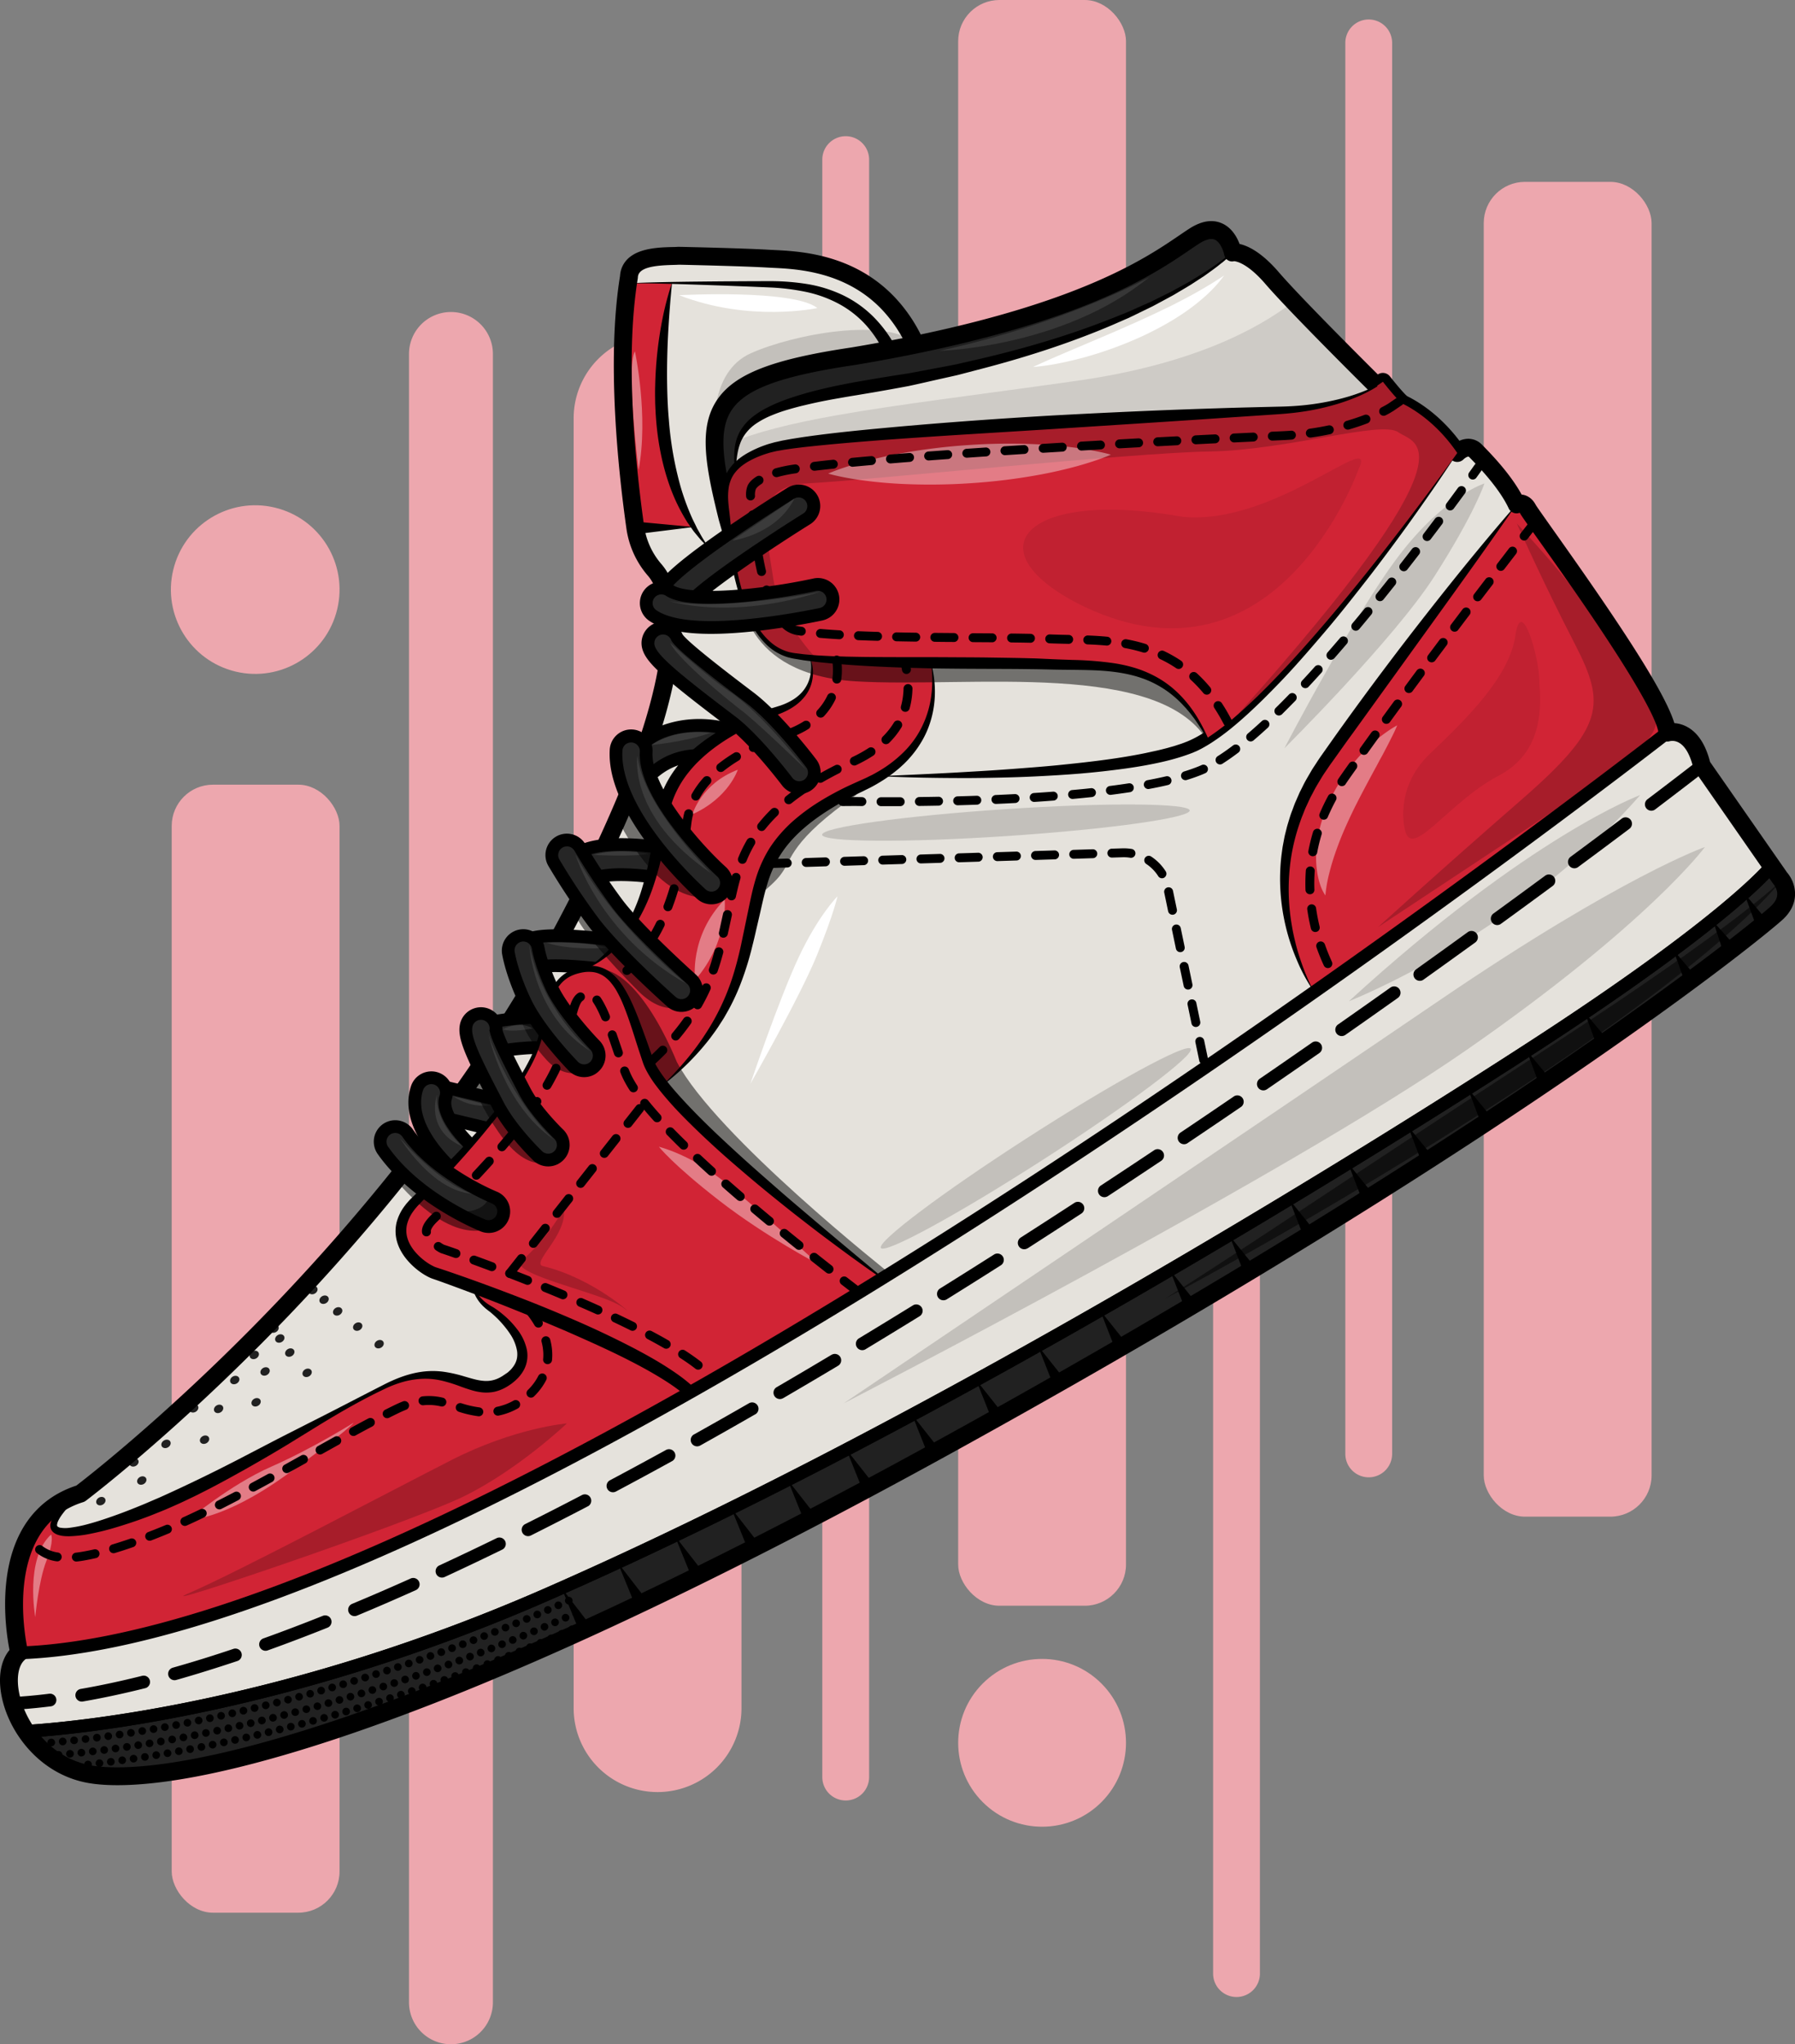 <?xml version="1.0" standalone="no"?>
<!DOCTYPE svg PUBLIC "-//W3C//DTD SVG 1.1//EN" "http://www.w3.org/Graphics/SVG/1.1/DTD/svg11.dtd">
<svg xmlns="http://www.w3.org/2000/svg" viewBox="0 0 1542.79 1757.15" width="1542.79" height="1757.15"><rect x="0" y="0" width="1542.79" height="1757.15" fill="#808080" stroke="none"/><defs><style>.cls-1{fill:#eda7ae;}.cls-2{fill:#e5e2dc;}.cls-3{fill:#b9b6b2;}.cls-4{fill:#212121;}.cls-5{opacity:0.15;}.cls-6{fill:#fff;}.cls-7{opacity:0.5;}.cls-8{fill:#d12435;}.cls-9{opacity:0.4;}.cls-10{fill:#cecbc6;}.cls-11{opacity:0.2;}.cls-12{opacity:0.08;}.cls-13{fill:#262626;}.cls-14{opacity:0.1;}</style></defs><g id="Layer_2" data-name="Layer 2"><g id="OBJECT"><path class="cls-1" d="M565.18,1540.39h0a72.12,72.12,0,0,1-72.13-72.12V359.53a72.13,72.13,0,0,1,72.13-72.13h0a72.12,72.12,0,0,1,72.12,72.13V1468.27A72.12,72.12,0,0,1,565.18,1540.39Z"/><path class="cls-1" d="M387.59,1757.15h0a36.05,36.05,0,0,1-36.06-36.06V304.25a36.06,36.06,0,0,1,36.06-36.06h0a36.05,36.05,0,0,1,36.06,36.06V1721.09A36.05,36.05,0,0,1,387.59,1757.15Z"/><path class="cls-1" d="M726.88,1547.61h0a20.11,20.11,0,0,1-20.12-20.11V137.19a20.11,20.11,0,0,1,20.12-20.11h0A20.11,20.11,0,0,1,747,137.19V1527.5A20.11,20.11,0,0,1,726.88,1547.61Z"/><path class="cls-1" d="M1062.78,1716.53h0a20.11,20.11,0,0,1-20.12-20.11V337.33a20.12,20.12,0,0,1,20.12-20.11h0a20.11,20.11,0,0,1,20.11,20.11V1696.42A20.11,20.11,0,0,1,1062.78,1716.53Z"/><path class="cls-1" d="M1176.41,1269.83h0a20.11,20.11,0,0,1-20.11-20.11V36.87a20.11,20.11,0,0,1,20.11-20.12h0a20.12,20.12,0,0,1,20.12,20.12V1249.72A20.11,20.11,0,0,1,1176.41,1269.83Z"/><rect class="cls-1" x="823.54" width="144.25" height="1380.22" rx="35.44"/><rect class="cls-1" x="147.58" y="674.48" width="144.25" height="969.59" rx="35.44"/><circle class="cls-1" cx="219.36" cy="506.8" r="72.47" transform="translate(-324.63 601.87) rotate(-76.51)"/><rect class="cls-1" x="1275.28" y="156.32" width="144.25" height="1147.33" rx="35.44" transform="translate(2694.8 1459.97) rotate(180)"/><circle class="cls-1" cx="895.67" cy="1498.05" r="72.12" transform="translate(-796.95 1072.1) rotate(-45)"/><path class="cls-2" d="M1527.49,784.3c-15.69,15-243.42,199.6-718.38,460.81S136.64,1535.85,76.7,1524.94s-83.44-84.7-60.17-104.23c0,0-27.21-111.89,52.65-136.85,0,0,263.89-198.18,417.61-489.33,113.68-215.34,94-283.61,76-304.57a71,71,0,0,1-16.7-36.17c-6.6-46.58-17.35-143.42-5.51-215.76.69-19.91,33-17.44,42.83-18.23,0,0,54.3,1.15,77.3,2.51s90.85.64,124.92,70.9l-4.38,4.15c169-34.09,220.81-78.85,245.33-94.5,26.72-17.06,33,14,33,14s12.79-2.24,33.82,22.19c4.4,5.13,10.91,12.18,18.46,20.11,28.43,30,71.5,72.61,71.5,72.61l5.26-3.57s13.43,17.17,17.21,19c.74.36,2.2,1.06,4.2,2.18,8.39,4.65,26.48,16.41,42.48,39.95,0,0,8.71-9.09,16-1.65s26,26.57,35,45.73c0,0,5.8-3.35,9.72,4.15s117.6,160.06,119.84,192.09c0,0,21.24-6.85,29.66,28.38l67.19,96.66S1543.2,769.28,1527.49,784.3Z"/><path class="cls-3" d="M1209.26,349l-2.81,1.42c-14.3,3.86-72.68,18-191.69,28.29l-11.84,1c-12.95-17.59.46-43,58.47-56.41,44.62-10.3,65.76-24.93,75.32-38.39,23.53,24,46.62,46.87,46.62,46.87l5.26-3.57s13.43,17.17,17.21,19C1206.45,347.55,1207.63,348.12,1209.26,349Z"/><path class="cls-4" d="M329.48,1153.31c.95,1.64.09,3.91-1.91,5.06s-4.4.77-5.35-.87-.09-3.91,1.92-5.07S328.54,1151.66,329.48,1153.31Z"/><path class="cls-4" d="M311.07,1138.2c.95,1.64.09,3.91-1.91,5.07s-4.4.76-5.35-.88-.09-3.91,1.92-5.07S310.13,1136.56,311.07,1138.2Z"/><path class="cls-4" d="M293.84,1125.12c1,1.64.09,3.91-1.92,5.07s-4.4.77-5.34-.87-.09-3.91,1.91-5.07S292.89,1123.48,293.84,1125.12Z"/><path class="cls-4" d="M282.17,1115.06c.95,1.64.09,3.91-1.91,5.07s-4.4.77-5.35-.87-.09-3.91,1.92-5.07S281.23,1113.42,282.17,1115.06Z"/><path class="cls-4" d="M272.56,1106.8c.95,1.64.09,3.91-1.92,5.07s-4.4.76-5.35-.88-.08-3.91,1.92-5.07S271.61,1105.16,272.56,1106.8Z"/><path class="cls-4" d="M267.6,1177.93c.95,1.64.09,3.91-1.92,5.07s-4.4.76-5.34-.88-.09-3.91,1.91-5.07S266.65,1176.29,267.6,1177.93Z"/><path class="cls-4" d="M252.71,1160.52c.94,1.64.09,3.91-1.92,5.07s-4.4.76-5.35-.88-.09-3.91,1.92-5.07S251.76,1158.88,252.71,1160.52Z"/><path class="cls-4" d="M244.1,1148.42c1,1.64.09,3.91-1.92,5.07s-4.4.77-5.35-.87-.09-3.91,1.92-5.07S243.15,1146.78,244.1,1148.42Z"/><path class="cls-4" d="M239.17,1139.89c1,1.64.09,3.91-1.92,5.07s-4.4.77-5.34-.88-.09-3.91,1.91-5.06S238.22,1138.25,239.17,1139.89Z"/><path class="cls-4" d="M223.74,1203.25c.95,1.64.09,3.91-1.92,5.07s-4.4.76-5.34-.88-.09-3.91,1.91-5.06S222.79,1201.61,223.74,1203.25Z"/><path class="cls-4" d="M231.46,1176.75c.95,1.64.09,3.91-1.91,5.06s-4.4.77-5.35-.87-.09-3.91,1.92-5.07S230.52,1175.1,231.46,1176.75Z"/><path class="cls-4" d="M222.18,1162.54c.94,1.64.09,3.91-1.92,5.06s-4.4.77-5.35-.87-.09-3.91,1.92-5.07S221.23,1160.89,222.18,1162.54Z"/><path class="cls-4" d="M205.38,1184.12c1,1.64.09,3.91-1.92,5.07s-4.4.76-5.34-.88-.09-3.91,1.91-5.07S204.43,1182.48,205.38,1184.12Z"/><path class="cls-4" d="M191.52,1208.91c.95,1.65.09,3.91-1.91,5.07s-4.4.77-5.35-.87-.09-3.91,1.92-5.07S190.58,1207.27,191.52,1208.91Z"/><path class="cls-4" d="M179.45,1235.39c1,1.64.09,3.91-1.92,5.07s-4.4.77-5.35-.88-.09-3.91,1.92-5.06S178.5,1233.75,179.45,1235.39Z"/><path class="cls-4" d="M125.5,1270.5c.94,1.64.08,3.91-1.92,5.07s-4.4.77-5.35-.87-.09-3.91,1.92-5.07S124.55,1268.86,125.5,1270.5Z"/><path class="cls-4" d="M90.3,1288.21c1,1.65.09,3.91-1.92,5.07s-4.4.77-5.34-.87-.09-3.91,1.91-5.07S89.35,1286.57,90.3,1288.21Z"/><path class="cls-4" d="M118.74,1254.9c1,1.64.09,3.91-1.91,5.06s-4.4.77-5.35-.87-.09-3.91,1.91-5.07S117.8,1253.26,118.74,1254.9Z"/><path class="cls-4" d="M146.31,1239c.94,1.64.09,3.91-1.92,5.07s-4.4.77-5.35-.87-.09-3.91,1.92-5.07S145.36,1237.34,146.31,1239Z"/><path class="cls-4" d="M170.12,1208.44c.95,1.64.09,3.91-1.92,5.07s-4.4.76-5.35-.88-.09-3.91,1.92-5.07S169.17,1206.8,170.12,1208.44Z"/><g class="cls-5"><path d="M614.36,373s-5.84-52.87,31-69.37S763.32,272,787.78,296C787.78,296,602.81,327.67,614.36,373Z"/></g><g class="cls-5"><path d="M1023.44,901.44c3.45,5.37-53.37,48.06-126.91,95.36s-136,81.3-139.42,75.93,53.37-48.06,126.92-95.36S1020,896.07,1023.44,901.44Z"/></g><g class="cls-5"><path d="M1022.55,696.64c.42,6.37-70,16.21-157.22,22S707,723.89,706.58,717.52s70-16.2,157.23-22S1022.13,690.28,1022.55,696.64Z"/></g><g class="cls-5"><path d="M1275.85,415.56s-34,10.57-72.95,61.35-99,166.3-99,166.3,94.49-93.93,129.08-148S1275.85,415.56,1275.85,415.56Z"/></g><path class="cls-6" d="M719.8,770.45s-16.34,16.22-33.32,52.34S645,931.48,645,931.48,687.49,857.13,702.17,821,719.8,770.45,719.8,770.45Z"/><g class="cls-5"><path d="M1409.75,683.38s-94.43,34.52-250.4,177.24C1159.35,860.62,1304.78,803.72,1409.75,683.38Z"/></g><g class="cls-7"><path d="M736.89,682.62s-69.42,20.84-79.78,83c0,0,10.25-8.28,14.62-14.87C681.12,738.39,678.62,723.16,736.89,682.62Z"/></g><path class="cls-4" d="M1529.92,754.73l-7.22-10.4s-34.48,44.91-206.57,156.45-530.74,331.41-844.61,469.05c-182.84,80.27-351,112.2-449.23,118.38h0c11.63,17.39,30,32.27,54.42,36.72,59.93,10.9,257.44-18.61,732.4-279.82s702.68-445.79,718.39-460.81S1529.92,754.73,1529.92,754.73Z"/><path d="M956.39,1168.42q-67.78,39.15-144.64,81.49c-209,115-384.91,196.51-522.75,242.36-130,43.23-189.4,42.4-213.27,38-23.41-4.26-44-18.13-58-39.06a5.48,5.48,0,0,1,4.21-8.51c49-3.08,225.86-20.69,447.37-117.94,346.69-152,733.53-397.12,843.83-468.62C1481.68,787,1518,741.43,1518.36,741a5.5,5.5,0,0,1,4.48-2.11,5.45,5.45,0,0,1,4.35,2.34l7,10.12c5.78,6.58,12.3,22.34-3,36.93-6.37,6.09-64.6,54.7-187.67,138.65C1260,983.93,1130.74,1067.77,956.39,1168.42ZM32.7,1493c11.88,14.09,27.56,23.42,45,26.59,18.38,3.35,75.45,6.38,207.86-37.67C422.75,1436.24,598,1355,806.47,1240.32c248.53-136.68,425.92-250.79,531-322.45C1458.33,835.41,1517.8,786,1523.71,780.35c11.51-11,3.16-20.84,2.17-21.93a6.26,6.26,0,0,1-.45-.57l-3.25-4.66c-14.17,15.07-63.5,61.72-203.07,152.19-110.48,71.61-497.95,317.1-845.4,469.46C263.7,1467,93.23,1488.2,32.7,1493Z"/><g class="cls-7"><path d="M1530.28,757.46s-32.38,34.09-199.36,142.95-257.56,170.5-329.25,215.71c0,0,167.28-88.27,329.19-197.24S1530.28,757.46,1530.28,757.46Z"/></g><path class="cls-8" d="M407,1105.87s.74,9.89,14,18.76c8.29,5,47.25,37.73,16,60.63s-47.76-21.73-105.37,6.11-136.82,79.27-204.88,106.37-108.85,28.17-57.59-13.88c-79.85,25-52.64,136.85-52.64,136.85,145.18-4.75,359.06-100.58,576.86-224C561.05,1166,460,1125.83,406.86,1106.19"/><g class="cls-9"><path class="cls-6" d="M304,1222.88s-35.4,22.21-70.83,37.79-71.16,45.7-71.16,45.7,29.58.52,83.59-38.25S304,1222.88,304,1222.88Z"/></g><path class="cls-10" d="M1210,349.42s-1.16.35-3.55,1c-14.3,3.86-72.68,18-191.69,28.29l-11.84,1C862,391.37,624.53,403.58,624.53,403.58l2-22.34c23.65-10,54.14-17.41,91.62-24.12,54.23-9.7,123.09-17.83,207-29.74,98.28-13.94,155.15-43.79,186.65-68.22,7.61,8,16.27,17,24.88,25.74,23.53,24,46.62,46.87,46.62,46.87l5.26-3.57s13.43,17.17,17.21,19c.65.31,1.83.88,3.46,1.76Z"/><path class="cls-4" d="M625.19,445.16c-23-92-20.44-119.86,107.54-138.89,207.92-34.71,267.1-86.35,293.82-103.41s33,14,33,14S981.4,296.39,738,333.7c-95.52,16.14-106.37,33.54-106,67.55Z"/><path class="cls-8" d="M1313.24,437.6c-3.92-7.49-9.71-4.15-9.71-4.15S1211,551.89,1138.65,654.61s-9.09,198-9.09,198c179.26-126,303.52-223,303.52-223C1430.84,597.66,1317.15,445.09,1313.24,437.6Z"/><g class="cls-11"><path d="M1303.7,450s88.58,93.53,117.77,159.57c10.52,28.78-13.18,38.67-237,187.31,0,0,51.08-46.65,123-109.3s73-82,45.84-134.55S1303.7,450,1303.7,450Z"/></g><g class="cls-9"><path class="cls-6" d="M1139.16,769.7a37.45,37.45,0,0,1-4.67-9.88,66.16,66.16,0,0,1-2.47-10.7,87.49,87.49,0,0,1-.35-21.93,112.28,112.28,0,0,1,4.39-21.4,142.53,142.53,0,0,1,8-20.14,157.1,157.1,0,0,1,24-35.29c2.41-2.6,4.86-5.16,7.39-7.63s5.2-4.79,7.9-7.08,5.53-4.43,8.43-6.47,5.93-4,9.1-5.72c-1.35,3.39-2.88,6.58-4.46,9.69s-3.1,6.25-4.72,9.28-3.13,6.1-4.79,9-3.16,6-4.81,8.89c-6.36,11.78-12.58,23.31-18.36,34.93-2.82,5.84-5.56,11.68-8.14,17.58s-4.91,11.89-7.1,18-4.12,12.29-5.73,18.7A119.55,119.55,0,0,0,1139.16,769.7Z"/></g><path class="cls-8" d="M577.61,243.16c-17.74-.08-32.65,0-37.93.51h0c-10.41,71.67,0,164.74,6.39,210.12l50-.76,0,0C547.05,372.43,577.61,243.16,577.61,243.16Z"/><g class="cls-9"><path class="cls-6" d="M548.82,404.05s-11-88.52-3.11-102.05C545.71,302,557.69,357.54,548.82,404.05Z"/></g><g class="cls-9"><path class="cls-6" d="M30.31,1390s-9.14-50.28,13.62-71c0,0,2.87,5-4,22.53S30.31,1390,30.31,1390Z"/></g><path d="M972.44,1117.25c-151.41,87.42-329.8,183.51-498.73,257.59-223.15,98-401.67,115.73-451.07,118.84a5.48,5.48,0,1,1-.69-10.93c49-3.08,225.86-20.69,447.37-117.94,346.69-152,733.53-397.12,843.83-468.62C1481.68,787,1518,741.43,1518.36,741a5.48,5.48,0,0,1,8.68,6.69c-1.43,1.86-37,46.92-207.93,157.71C1262.34,942.17,1132.45,1024.87,972.44,1117.25Z"/><path d="M649.34,1215.55h0c-16.06,9.24-32.11,18.35-47.69,27.06a5.48,5.48,0,0,1-5.41-9.52l.06,0c15.55-8.7,31.56-17.78,47.58-27a5.48,5.48,0,0,1,5.47,9.49Zm23.7-13.73a5.47,5.47,0,0,1-5.49-9.47c15.47-9,31.34-18.39,47.14-27.83l.07,0a5.47,5.47,0,0,1,5.54,9.44c-15.83,9.46-31.73,18.84-47.24,27.89Zm-95.33,54.06-.1.06c-16.23,8.93-32.45,17.72-48.22,26.1a5.47,5.47,0,1,1-5.14-9.66c15.72-8.37,31.9-17.12,48.08-26a5.47,5.47,0,0,1,5.38,9.53Zm166-96a5.48,5.48,0,0,1-5.57-9.43c15.32-9.26,31-18.85,46.69-28.52a5.48,5.48,0,0,1,5.75,9.32c-15.69,9.68-31.43,19.29-46.78,28.57Zm69.95-43a5.47,5.47,0,0,1-5.63-9.39c15.26-9.51,30.85-19.32,46.33-29.15a5.47,5.47,0,0,1,5.87,9.24c-15.5,9.85-31.12,19.67-46.4,29.2ZM505.34,1294.71l-.21.11c-16.47,8.6-32.9,17-48.83,25a5.47,5.47,0,1,1-4.9-9.79c15.87-7.94,32.25-16.31,48.67-24.88a5.47,5.47,0,0,1,5.27,9.59ZM883.13,1073a5.47,5.47,0,0,1-5.68-9.35c15.18-9.73,30.64-19.73,46-29.72a5.47,5.47,0,0,1,6,9.17c-15.35,10-30.84,20-46,29.77ZM432.05,1331.77l-.34.18c-16.77,8.19-33.44,16.12-49.54,23.57a5.47,5.47,0,1,1-4.6-9.93c16-7.42,32.63-15.32,49.33-23.48a5.48,5.48,0,0,1,5.15,9.66Zm520-303.53a5.47,5.47,0,0,1-5.73-9.32c15-9.86,30.35-20,45.64-30.23a5.47,5.47,0,1,1,6.08,9.1c-15.32,10.22-30.69,20.41-45.71,30.28ZM357.7,1366.65a4.66,4.66,0,0,1-.5.25c-17.09,7.67-34,15-50.37,21.82a5.47,5.47,0,0,1-4.22-10.1c16.25-6.78,33.11-14.08,50.11-21.7a5.47,5.47,0,0,1,5,9.73Zm662.79-383.91a5.47,5.47,0,0,1-5.79-9.28c14.91-10,30.16-20.36,45.34-30.7a5.47,5.47,0,1,1,6.16,9c-15.19,10.36-30.46,20.7-45.39,30.74Zm68-46.18a5.48,5.48,0,0,1-5.83-9.26c15-10.27,30.11-20.75,45.05-31.14a5.47,5.47,0,1,1,6.25,9c-15,10.4-30.12,20.89-45.1,31.18C1088.7,936.41,1088.58,936.49,1088.45,936.56Zm-806.33,462.2a5.93,5.93,0,0,1-.72.34c-17.5,7-34.78,13.56-51.36,19.51a5.47,5.47,0,1,1-3.7-10.3c16.46-5.91,33.62-12.43,51-19.37a5.47,5.47,0,0,1,4.78,9.82Zm873.86-509a5.47,5.47,0,0,1-5.87-9.23c14.86-10.41,29.92-21,44.76-31.55a5.48,5.48,0,1,1,6.34,8.93c-14.86,10.54-29.94,21.17-44.82,31.59Zm67.11-47.45a5.47,5.47,0,0,1-5.91-9.2c14.85-10.6,29.81-21.35,44.48-32a5.48,5.48,0,0,1,6.41,8.88c-14.68,10.61-29.66,21.38-44.53,32Zm-1018,584.93a5.65,5.65,0,0,1-1,.45c-18,6-35.68,11.54-52.54,16.3a5.48,5.48,0,1,1-3-10.54c16.69-4.71,34.2-10.14,52-16.14a5.48,5.48,0,0,1,4.49,9.93Zm1084.7-633a5.47,5.47,0,0,1-6-9.17c14.67-10.67,29.54-21.56,44.2-32.35a5.47,5.47,0,1,1,6.49,8.81c-14.67,10.81-29.56,21.71-44.25,32.39C1290.11,794,1289.94,794.11,1289.78,794.21ZM1356,745.55a5.47,5.47,0,0,1-6-9.14c14.86-11,29.63-22,43.9-32.77a5.47,5.47,0,0,1,6.58,8.75c-14.29,10.74-29.07,21.78-44,32.81A3.74,3.74,0,0,1,1356,745.55ZM126.34,1450.48a5.48,5.48,0,0,1-1.41.57c-18.65,4.68-36.8,8.55-53.92,11.52a5.48,5.48,0,0,1-1.87-10.79c16.86-2.92,34.74-6.74,53.13-11.35a5.47,5.47,0,0,1,4.07,10ZM1421.86,696.23a5.48,5.48,0,0,1-6-9.11c27.72-21,43.4-33.24,43.55-33.36a5.47,5.47,0,1,1,6.74,8.62c-.16.13-15.89,12.4-43.68,33.47A6.27,6.27,0,0,1,1421.86,696.23ZM45.74,1466a5.24,5.24,0,0,1-2.05.69c-11.16,1.4-22.11,2.4-32.54,3a5.47,5.47,0,0,1-.62-10.93c10.19-.57,20.89-1.55,31.8-2.91A5.47,5.47,0,0,1,45.74,1466Z"/><path d="M1143.23,831.61a3,3,0,0,1-.31.15,3.83,3.83,0,0,1-5.09-1.85c-2.32-5-4.44-10.23-6.31-15.57a3.83,3.83,0,1,1,7.23-2.53c1.79,5.1,3.82,10.11,6,14.86A3.83,3.83,0,0,1,1143.23,831.61Zm-10.84-31a3.86,3.86,0,0,1-5.65-2.41c-.89-3.67-1.67-7.39-2.31-11.06-.31-1.81-.6-3.64-.85-5.44a3.83,3.83,0,0,1,7.59-1.07c.24,1.72.51,3.47.81,5.19.61,3.51,1.36,7.06,2.21,10.56A3.85,3.85,0,0,1,1132.39,800.65Zm-4.56-32.47a3.65,3.65,0,0,1-1.77.51,3.83,3.83,0,0,1-4-3.69,157,157,0,0,1,.3-16.82,3.84,3.84,0,0,1,7.65.56,146.57,146.57,0,0,0-.29,16A3.83,3.83,0,0,1,1127.83,768.18Zm2.4-32.68a3.77,3.77,0,0,1-2.61.45,3.83,3.83,0,0,1-3.07-4.47,157.55,157.55,0,0,1,4-16.35,3.83,3.83,0,1,1,7.34,2.22,143.91,143.91,0,0,0-3.78,15.53A3.84,3.84,0,0,1,1130.23,735.5Zm9.46-31.38a3.84,3.84,0,0,1-5.45-4.81c2.13-5.07,4.58-10.16,7.27-15.13a3.83,3.83,0,1,1,6.74,3.65c-2.57,4.75-4.91,9.61-7,14.45A3.78,3.78,0,0,1,1139.69,704.12Zm15.56-28.87a3.83,3.83,0,0,1-5.12-5.43c1.06-1.6,2.17-3.22,3.29-4.81,2-2.9,4.11-5.83,6.19-8.76a3.83,3.83,0,1,1,6.25,4.44q-3.12,4.38-6.18,8.74c-1.08,1.53-2.14,3.08-3.16,4.62A3.73,3.73,0,0,1,1155.25,675.25Zm18.94-26.85a3.83,3.83,0,0,1-5-5.55q4.77-6.66,9.6-13.35A3.83,3.83,0,1,1,1185,634q-4.83,6.67-9.59,13.34A3.85,3.85,0,0,1,1174.19,648.4Zm19.25-26.66a3.83,3.83,0,0,1-5-5.57q4.85-6.66,9.7-13.28a3.83,3.83,0,1,1,6.18,4.53q-4.85,6.6-9.68,13.26A3.72,3.72,0,0,1,1193.44,621.74Zm19.42-26.51a3.83,3.83,0,0,1-5-5.59q4.91-6.67,9.78-13.23a3.83,3.83,0,1,1,6.15,4.56L1214,594.18A4,4,0,0,1,1212.86,595.23Zm19.58-26.41a3.83,3.83,0,0,1-5-5.61q5-6.68,9.85-13.17a3.83,3.83,0,1,1,6.13,4.59q-4.86,6.48-9.83,13.16A3.9,3.9,0,0,1,1232.44,568.82Zm19.71-26.31a3.84,3.84,0,0,1-5-5.63l9.91-13.13a3.83,3.83,0,0,1,6.11,4.63q-4.85,6.39-9.9,13.11A3.8,3.8,0,0,1,1252.15,542.51ZM1272,516.28a3.83,3.83,0,0,1-5-5.64l10-13.09a3.84,3.84,0,0,1,6.1,4.65q-4.78,6.27-10,13.08A3.83,3.83,0,0,1,1272,516.28Zm19.94-26.15a3.83,3.83,0,0,1-5-5.64c3.6-4.7,7-9.07,10-13.05a3.83,3.83,0,1,1,6.07,4.67c-3.06,4-6.41,8.34-10,13A3.72,3.72,0,0,1,1291.92,490.13ZM1312,464.07a3.84,3.84,0,0,1-5-5.67l10.1-13a3.83,3.83,0,0,1,6,4.71c-1.36,1.74-4.87,6.25-10.09,13A3.69,3.69,0,0,1,1312,464.07Z"/><path d="M1129.56,852.66a146.26,146.26,0,0,1-14.64-26.74,179.16,179.16,0,0,1-14.36-59.63,171,171,0,0,1,.85-31c.35-2.56.66-5.14,1.06-7.71l1.44-7.66c.51-2.55,1.22-5,1.83-7.58s1.39-5,2.15-7.49,1.5-5,2.46-7.4,1.78-4.89,2.75-7.3l3.13-7.14.78-1.79c.27-.59.58-1.16.87-1.74l1.75-3.48c2.24-4.71,5-9.12,7.56-13.62,1.33-2.24,2.82-4.36,4.22-6.54s2.84-4.38,4.3-6.41c5.85-8.29,11.67-16.59,17.59-24.82q35.49-49.4,73-97.2c25-31.91,50.52-63.38,77.18-93.95-23.06,33.36-46.68,66.25-70.35,99.09l-71,98.45c-6,8.17-11.76,16.44-17.65,24.65-1.52,2.05-2.85,4.1-4.24,6.14s-2.81,4.06-4.09,6.17c-2.51,4.24-5.17,8.41-7.38,12.81l-1.74,3.26c-.28.55-.59,1.08-.86,1.64l-.77,1.67-3.11,6.7c-1,2.27-1.84,4.57-2.78,6.85s-1.73,4.6-2.53,6.93a170.68,170.68,0,0,0-7.2,28.65,180.56,180.56,0,0,0,.59,59.26c.79,4.93,1.88,9.81,3.07,14.68s2.64,9.68,4.24,14.44,3.32,9.5,5.3,14.14A140.3,140.3,0,0,0,1129.56,852.66Z"/><path d="M445.1,1210.61l0,0a56.36,56.36,0,0,1-16.43,6.15,3.83,3.83,0,0,1-1.5-7.52,48.8,48.8,0,0,0,14.19-5.32,3.83,3.83,0,0,1,3.78,6.67Zm13.16-9.75a3.84,3.84,0,0,1-4.59-6.07,46.05,46.05,0,0,0,9-12.1,3.83,3.83,0,0,1,6.83,3.47,53.78,53.78,0,0,1-10.5,14.12A4.14,4.14,0,0,1,458.26,1200.86Zm-44.81,16a3.87,3.87,0,0,1-2.36.48,91.81,91.81,0,0,1-16.68-3.82,3.83,3.83,0,0,1,2.29-7.31,84.91,84.91,0,0,0,15.29,3.52,3.83,3.83,0,0,1,1.46,7.13Zm59.11-44.81a3.89,3.89,0,0,1-2.27.5,3.85,3.85,0,0,1-3.46-4.17,40.57,40.57,0,0,0,.13-5.63,44.8,44.8,0,0,0-1.46-9.31,3.83,3.83,0,1,1,7.4-2,51.34,51.34,0,0,1,1.71,10.91,46.69,46.69,0,0,1-.15,6.7A3.83,3.83,0,0,1,472.56,1172.07Zm-90.81,36.41a3.81,3.81,0,0,1-2.77.42,44.26,44.26,0,0,0-15-1,3.83,3.83,0,0,1-.83-7.62,51.48,51.48,0,0,1,17.56,1.16,3.83,3.83,0,0,1,1.06,7Zm-32.11,3a3.54,3.54,0,0,1-.52.25c-2,.79-4.12,1.73-6.28,2.77-2.64,1.27-5.42,2.64-8.26,4.07a3.83,3.83,0,1,1-3.44-6.84c2.87-1.45,5.69-2.84,8.37-4.13,2.32-1.13,4.61-2.14,6.8-3a3.83,3.83,0,0,1,3.33,6.88Zm-29.45,14.54-.12.07c-4.54,2.4-9.25,4.93-14.42,7.76a3.83,3.83,0,0,1-3.67-6.73c5.19-2.84,9.94-5.39,14.5-7.81a3.83,3.83,0,0,1,3.71,6.71Zm-28.84,15.71-.06,0-14.33,8a3.83,3.83,0,0,1-3.74-6.69q7.26-4.06,14.35-8a3.83,3.83,0,0,1,3.78,6.67Zm-28.67,16,0,0q-7.15,4-14.35,8a3.83,3.83,0,0,1-3.78-6.67l.06,0c4.78-2.66,9.56-5.34,14.32-8a3.83,3.83,0,0,1,3.79,6.66Zm202-117.08a3.82,3.82,0,0,1-5.22-1.39,83.24,83.24,0,0,0-9.2-12.69,3.83,3.83,0,1,1,5.78-5,90.35,90.35,0,0,1,10,13.87,3.84,3.84,0,0,1-1.39,5.24ZM234,1273.76l-.07,0q-7.23,4-14.46,7.87a3.83,3.83,0,0,1-3.63-6.75q7.2-3.87,14.39-7.83a3.83,3.83,0,0,1,3.77,6.67Zm-28.93,15.57-.14.08c-5,2.62-9.94,5.16-14.66,7.55a3.83,3.83,0,0,1-3.46-6.84c4.68-2.37,9.58-4.89,14.56-7.5a3.83,3.83,0,0,1,3.7,6.71Zm-29.34,14.81-.25.13c-5.12,2.47-10.15,4.83-15,7a3.83,3.83,0,0,1-3.17-7c4.75-2.15,9.72-4.49,14.79-6.93a3.83,3.83,0,0,1,3.58,6.77ZM145.8,1317.7a2.89,2.89,0,0,1-.43.22c-3.07,1.29-6.12,2.54-9.09,3.72-2.11.84-4.19,1.66-6.26,2.45a3.83,3.83,0,0,1-2.75-7.15q3.06-1.17,6.18-2.42c2.91-1.16,5.93-2.39,9-3.66a3.83,3.83,0,0,1,3.4,6.84Zm-30.65,11.79a3.93,3.93,0,0,1-.66.3c-5.48,1.9-10.79,3.63-15.78,5.12a3.83,3.83,0,1,1-2.2-7.34c4.88-1.47,10.09-3.15,15.46-5a3.83,3.83,0,0,1,3.18,6.94Zm-31.49,9.31a3.72,3.72,0,0,1-1,.42c-1.77.41-3.51.78-5.18,1.12-2.7.54-6.77,1.36-11.43,1.88a3.83,3.83,0,1,1-.84-7.62c4.32-.48,8-1.23,10.76-1.77,1.6-.33,3.27-.69,5-1.08a3.83,3.83,0,0,1,2.77,7Zm-32.55,2.77a3.84,3.84,0,0,1-2.53.46,35.62,35.62,0,0,1-16.77-7,3.84,3.84,0,1,1,4.78-6,28.09,28.09,0,0,0,13.21,5.44,3.83,3.83,0,0,1,3.18,4.39A3.88,3.88,0,0,1,51.11,1341.57Z"/><path d="M407.53,1105.83a21.21,21.21,0,0,0,3.77,7.46,32.17,32.17,0,0,0,5.88,6c.53.45,1.1.85,1.68,1.26s1.13.82,1.72,1.16l1.76,1.09c.67.36,1.34.76,2,1.17a71.64,71.64,0,0,1,7.36,5.39,77,77,0,0,1,12.74,13.14,42.84,42.84,0,0,1,8.31,17.32,26,26,0,0,1-3.93,20.07,34.71,34.71,0,0,1-3.14,4.05c-.56.63-1.18,1.18-1.77,1.77a20.44,20.44,0,0,1-1.83,1.67l-1.9,1.56c-.63.51-1.32.94-2,1.41a40.91,40.91,0,0,1-4.2,2.57,35.77,35.77,0,0,1-9.55,3.49,34.92,34.92,0,0,1-10.18.39,49.37,49.37,0,0,1-9.4-2c-3-.87-5.81-1.88-8.55-2.86a131.39,131.39,0,0,0-16.24-5.1,62.84,62.84,0,0,0-16.59-1.69,72.61,72.61,0,0,0-16.77,2.6,96.3,96.3,0,0,0-16.14,6.14c-21.16,10-41.4,21.87-61.35,34.2l-15,9.24-7.5,4.62-7.55,4.54c-10.06,6-20.27,11.87-30.52,17.64-5.16,2.84-10.28,5.73-15.47,8.52s-10.37,5.6-15.64,8.26l-7.88,4c-2.64,1.32-5.32,2.57-8,3.86-5.31,2.59-10.72,5-16.15,7.36-1.36.59-2.7,1.2-4.07,1.76l-4.13,1.67-8.26,3.31c-5.53,2.11-11.1,4.14-16.74,6s-11.3,3.65-17,5.27-11.54,3-17.43,4.18a103.53,103.53,0,0,1-18.13,2.17,45.25,45.25,0,0,1-4.77-.16,23.53,23.53,0,0,1-5-1,13.07,13.07,0,0,1-2.66-1.18,8.48,8.48,0,0,1-2.55-2.22,7,7,0,0,1-1.42-3.36,8.59,8.59,0,0,1,.16-3.2,15.94,15.94,0,0,1,2.11-4.83,29.71,29.71,0,0,1,2.82-3.8,69.54,69.54,0,0,1,6.39-6.45,144.47,144.47,0,0,1,14-10.91l.69.85c-4.21,4.09-8.35,8.23-12.14,12.59a65.59,65.59,0,0,0-5.24,6.73,32.59,32.59,0,0,0-2,3.51,10.53,10.53,0,0,0-1.09,3.32,2.78,2.78,0,0,0,.06,1.16,1.14,1.14,0,0,0,.39.59,4.93,4.93,0,0,0,2.27,1,26.57,26.57,0,0,0,7.66.13A112,112,0,0,0,76,1309.93c5.53-1.48,11-3.24,16.49-5.11s10.92-3.83,16.32-5.92,10.79-4.26,16.15-6.5l8-3.45,4-1.7c1.33-.58,2.64-1.2,4-1.8C162,1275.91,183,1265.7,203.77,1255l31.15-16.21c10.4-5.4,20.91-10.63,31.38-16,21-10.55,41.76-21.46,62.72-32.14,10.47-5.43,21.78-10,34-11.59a69.35,69.35,0,0,1,18.43.07,118.85,118.85,0,0,1,17.7,4c5.63,1.62,11,3.34,16.08,3.75a24.67,24.67,0,0,0,14.27-2.75,30.48,30.48,0,0,0,3.32-2c.54-.37,1.11-.7,1.62-1.1L436,1180a14.55,14.55,0,0,0,1.45-1.24c.46-.44.95-.85,1.38-1.3a25.62,25.62,0,0,0,2.33-2.82,18.47,18.47,0,0,0,3-6.32,19.53,19.53,0,0,0,.25-7.09,37.48,37.48,0,0,0-5.92-14.55,73.67,73.67,0,0,0-5-6.73,84.31,84.31,0,0,0-5.68-6.3c-2-2-4.13-3.92-6.28-5.71-.54-.43-1.08-.85-1.66-1.26L418,1125.2c-.62-.48-1.18-1-1.75-1.53s-1.13-1-1.66-1.6a33.69,33.69,0,0,1-5.49-7.4,23.43,23.43,0,0,1-1.81-4.22,16.67,16.67,0,0,1-.86-4.54Z"/><path d="M1060,217.24c-.9.93-1.85,1.78-2.78,2.65s-1.89,1.7-2.85,2.52l-2.9,2.48-3,2.36c-3.94,3.22-8.11,6.11-12.23,9.09l-1.55,1.11-1.59,1-3.19,2.08-6.38,4.16c-4.33,2.66-8.72,5.21-13.08,7.82-2.17,1.34-4.43,2.49-6.66,3.71l-6.7,3.61c-2.25,1.19-4.47,2.44-6.73,3.59l-6.85,3.33c-4.57,2.2-9.11,4.49-13.72,6.62l-14,6.11c-37.4,15.93-76.24,28.29-115.58,38.42l-14.75,3.86c-2.45.68-4.93,1.2-7.41,1.76l-7.44,1.66c-9.91,2.2-19.81,4.55-29.75,6.66q-15,2.81-30,5.4l-15,2.52c-4.93.78-9.88,1.64-14.82,2.52-9.89,1.69-19.71,3.65-29.39,6-4.87,1.1-9.64,2.42-14.4,3.81s-9.38,3-13.89,4.88a72.73,72.73,0,0,0-12.81,6.69,38.49,38.49,0,0,0-10.21,9.65,34.08,34.08,0,0,0-3.5,6.18,47.74,47.74,0,0,0-2.26,6.91,65.08,65.08,0,0,0-1.3,7.32c-.35,2.48-.54,5-.72,7.51h0a.56.56,0,0,1-.59.51.56.56,0,0,1-.51-.5,79.3,79.3,0,0,1-.07-15.41,44.83,44.83,0,0,1,1.56-7.76,38.41,38.41,0,0,1,3.16-7.43,43.61,43.61,0,0,1,10.59-12.19A73.64,73.64,0,0,1,660.17,350c9.36-4.77,19.2-8.08,29-11S709,333.73,719,331.57c5-1,10-2,15-2.91s10-1.74,15-2.61q14.91-2.54,29.86-4.82c2.51-.33,5-.89,7.44-1.32l7.42-1.39,14.85-2.79,7.43-1.42c2.47-.47,5-.91,7.4-1.51l14.73-3.36c39.26-9,78.09-20.21,115.59-35l14-5.57c4.64-1.95,9.21-4.06,13.82-6.09l6.91-3.07c2.28-1.06,4.52-2.22,6.79-3.32l6.77-3.36c2.25-1.13,4.54-2.19,6.72-3.44,4.41-2.44,8.86-4.82,13.24-7.3l6.47-3.91,3.24-2,1.61-1,1.58-1c4.2-2.78,8.46-5.49,12.49-8.51l3-2.23,3-2.33c2-1.54,3.91-3.19,5.75-4.86v0a.56.56,0,0,1,.78,0A.55.55,0,0,1,1060,217.24Z"/><path d="M1050.62,656.52a3.83,3.83,0,0,1-4-6.55c4.18-2.66,8.61-5.76,13.18-9.23a3.83,3.83,0,0,1,4.64,6.1c-4.74,3.6-9.36,6.83-13.72,9.6Zm-14.37,7.9-.34.17c-1.1.5-2.2,1-3.27,1.41-3.78,1.54-8,3-12.61,4.44a3.83,3.83,0,1,1-2.25-7.33c4.37-1.34,8.4-2.76,12-4.21,1-.4,2-.83,3-1.28a3.83,3.83,0,0,1,3.51,6.8Zm40.6-27.62a3.83,3.83,0,0,1-4.4-6.23c3.91-3.34,8-7,12.15-10.81a3.83,3.83,0,1,1,5.21,5.62c-4.23,3.91-8.4,7.62-12.39,11A3.66,3.66,0,0,1,1076.85,636.8Zm-71.92,37.54a4.1,4.1,0,0,1-1,.41c-5,1.18-10.53,2.33-16.28,3.4a3.83,3.83,0,0,1-1.4-7.54c5.63-1.05,11-2.17,15.93-3.32a3.83,3.83,0,0,1,2.79,7.05ZM1101,614.55a3.83,3.83,0,0,1-4.6-6c3.71-3.65,7.58-7.55,11.5-11.6a3.83,3.83,0,1,1,5.5,5.33c-4,4.09-7.87,8-11.62,11.73A4,4,0,0,1,1101,614.55ZM972.6,680.44a3.77,3.77,0,0,1-1.33.47c-5.2.79-10.71,1.56-16.39,2.29a3.83,3.83,0,1,1-1-7.6c5.62-.72,11.07-1.48,16.2-2.27a3.83,3.83,0,0,1,2.49,7.11ZM1123.86,591a3.83,3.83,0,0,1-4.72-5.93c3.59-3.86,7.31-7.92,11-12.07a3.83,3.83,0,0,1,5.69,5.13c-3.75,4.17-7.5,8.27-11.12,12.16A3.71,3.71,0,0,1,1123.86,591Zm22-24.4a3.83,3.83,0,0,1-4.8-5.84c3.47-4,7.07-8.13,10.71-12.39a3.83,3.83,0,0,1,5.83,5c-3.66,4.28-7.28,8.47-10.77,12.46A3.83,3.83,0,0,1,1145.84,566.57ZM940,684.63a3.84,3.84,0,0,1-1.51.49c-5.32.57-10.85,1.11-16.44,1.62a3.84,3.84,0,0,1-.69-7.64c5.55-.5,11-1,16.31-1.6a3.83,3.83,0,0,1,2.33,7.13Zm227.21-143a3.83,3.83,0,0,1-4.85-5.78c3.43-4.1,7-8.34,10.45-12.61a3.83,3.83,0,0,1,5.93,4.86c-3.52,4.29-7.06,8.55-10.5,12.67A4,4,0,0,1,1167.18,541.61Zm-260,146a3.71,3.71,0,0,1-1.63.5c-5.33.41-10.87.8-16.46,1.16a3.83,3.83,0,1,1-.49-7.65c5.56-.36,11.07-.74,16.37-1.15a3.83,3.83,0,0,1,2.21,7.14ZM1188,516.23a3.84,3.84,0,0,1-4.9-5.73c3.47-4.29,6.9-8.57,10.25-12.8a3.84,3.84,0,0,1,6,4.77q-5.07,6.38-10.29,12.85A3.84,3.84,0,0,1,1188,516.23ZM874.35,689.71a3.64,3.64,0,0,1-1.71.51c-5.41.29-10.95.55-16.47.8a3.83,3.83,0,0,1-.33-7.66c5.49-.24,11-.51,16.4-.79a3.83,3.83,0,0,1,2.11,7.14Zm334.13-199.2a3.84,3.84,0,0,1-4.94-5.69q5.16-6.6,10.07-12.95a3.83,3.83,0,1,1,6.06,4.68q-4.9,6.36-10.09,13A4,4,0,0,1,1208.48,490.51Zm-367,200.64a3.72,3.72,0,0,1-1.78.51q-8.41.3-16.48.51a3.83,3.83,0,0,1-.21-7.66q8-.21,16.42-.51a3.83,3.83,0,0,1,2.05,7.15Zm387.08-226.66a3.83,3.83,0,0,1-5-5.64c3.45-4.53,6.76-8.91,9.9-13.08a3.83,3.83,0,0,1,6.13,4.6c-3.15,4.19-6.47,8.58-9.93,13.13A3.92,3.92,0,0,1,1228.56,464.49Zm19.75-26.27a3.83,3.83,0,0,1-5-5.6c3.6-4.85,6.86-9.28,9.74-13.21a3.83,3.83,0,0,1,6.18,4.53c-2.88,3.94-6.16,8.39-9.77,13.25A3.75,3.75,0,0,1,1248.31,438.22ZM808.58,692a3.84,3.84,0,0,1-1.84.51c-5.73.11-11.24.19-16.49.26a3.83,3.83,0,1,1-.09-7.66c5.23-.07,10.72-.15,16.43-.26a3.83,3.83,0,0,1,2,7.15ZM1267.72,411.7a3.83,3.83,0,0,1-5-5.56c2.24-3.12,3.7-5.17,4.27-6l.09-.11,5.53-7.2a3.83,3.83,0,0,1,6.07,4.67l-5.49,7.14c-.6.84-2.05,2.89-4.26,5.95A3.83,3.83,0,0,1,1267.72,411.7ZM775.66,692.44a3.83,3.83,0,0,1-1.9.51c-6.09,0-11.62,0-16.49,0a3.83,3.83,0,1,1,0-7.66c4.85,0,10.37,0,16.44,0a3.84,3.84,0,0,1,1.93,7.16Zm-32.95-.1a3.85,3.85,0,0,1-2,.52l-5.92-.09-10.47.08a3.83,3.83,0,1,1-.06-7.66l10.57-.08,6,.08a3.83,3.83,0,0,1,1.87,7.15Z"/><path d="M1252.48,389.37c-13.86,21.5-28.55,42.44-43.46,63.22q-11.26,15.54-22.83,30.86c-7.68,10.23-15.6,20.29-23.53,30.34s-16,20-24.32,29.75-16.67,19.49-25.28,29q-6.43,7.17-13.13,14.11t-13.54,13.77q-6.87,6.79-14,13.34c-4.78,4.36-9.66,8.63-14.74,12.73s-10.35,8-15.9,11.61c-2.76,1.81-5.64,3.52-8.6,5.14-1.47.81-3,1.54-4.54,2.3l-2.38,1-1.18.52-1.18.44c-12.49,4.77-25.19,7.71-37.92,10.09s-25.5,4-38.28,5.46l-9.58,1-9.59.88-9.6.73-9.59.64c-12.8.78-25.59,1.44-38.39,1.81s-25.6.6-38.39.68c-25.59,0-51.16-.34-76.71-1.61,25.55-1.16,51.07-2.21,76.54-3.76,12.74-.72,25.47-1.51,38.19-2.48s25.41-1.92,38.08-3.15c25.31-2.56,50.64-5.34,75.36-10.37l4.62-1,4.6-1c3.08-.65,6.09-1.47,9.12-2.21,1.52-.39,3-.85,4.5-1.26s3-.84,4.45-1.35l4.39-1.44,4.28-1.62a85.46,85.46,0,0,0,15.88-8.54c5.13-3.39,10.09-7.15,15-11.07,9.77-7.82,19.09-16.37,28.16-25.19s17.84-18,26.55-27.25c17.43-18.49,34-37.8,50.62-57.16,8.26-9.71,16.36-19.55,24.51-29.37s16.17-19.73,24.18-29.67C1220.84,429.51,1236.66,409.46,1252.48,389.37Z"/><path d="M1036.44,914.39a3.58,3.58,0,0,1-1.13.43,3.84,3.84,0,0,1-4.54-3l-3.35-16.08a3.84,3.84,0,0,1,7.51-1.56l3.35,16.08A3.84,3.84,0,0,1,1036.44,914.39Zm-6.7-32.16a3.81,3.81,0,0,1-5.66-2.53l-3.35-16.08a3.83,3.83,0,1,1,7.5-1.56l3.35,16.07A3.83,3.83,0,0,1,1029.74,882.23Zm-6.69-32.15a3.73,3.73,0,0,1-1.14.43,3.83,3.83,0,0,1-4.53-3L1014,831.47a3.83,3.83,0,1,1,7.5-1.57l3.35,16.08A3.83,3.83,0,0,1,1023.05,850.08Zm-6.7-32.15a3.9,3.9,0,0,1-1.14.43,3.83,3.83,0,0,1-4.53-3l-3.35-16.08a3.83,3.83,0,1,1,7.5-1.56l3.35,16.08A3.83,3.83,0,0,1,1016.35,817.93Zm-6.7-32.16a3.58,3.58,0,0,1-1.13.43,3.83,3.83,0,0,1-4.54-3l-3.35-16.07a3.84,3.84,0,0,1,7.51-1.57l3.35,16.08A3.83,3.83,0,0,1,1009.65,785.77Zm-9-31.36a3.83,3.83,0,0,1-5.15-1.28,35.21,35.21,0,0,0-10.28-10.49,3.83,3.83,0,0,1,4.23-6.39A42.34,42.34,0,0,1,1001.94,749a3.84,3.84,0,0,1-1.2,5.29ZM974,736.83a3.9,3.9,0,0,1-2.53.46,34.84,34.84,0,0,0-6.7-.43l-9,.28a3.83,3.83,0,0,1-.24-7.66l9-.28a42.88,42.88,0,0,1,8.17.52,3.84,3.84,0,0,1,1.3,7.11Zm-32.81.31a3.76,3.76,0,0,1-1.79.51l-16.41.51a3.83,3.83,0,0,1-.24-7.66l16.41-.51a3.83,3.83,0,0,1,2,7.15Zm-32.83,1a3.7,3.7,0,0,1-1.79.51l-16.41.51a3.83,3.83,0,0,1-.24-7.66l16.41-.51a3.83,3.83,0,0,1,2,7.15Zm-32.82,1a3.88,3.88,0,0,1-1.8.5l-16.41.52a3.83,3.83,0,0,1-.24-7.66l16.41-.51a3.83,3.83,0,0,1,2,7.15Zm-32.83,1a3.77,3.77,0,0,1-1.8.51l-16.41.52a3.83,3.83,0,1,1-.24-7.66l16.42-.52a3.83,3.83,0,0,1,2,7.15Zm-32.83,1a3.76,3.76,0,0,1-1.79.51l-16.42.51a3.83,3.83,0,0,1-.24-7.66l16.42-.51a3.83,3.83,0,0,1,2,7.15Zm-32.83,1a3.88,3.88,0,0,1-1.79.51l-16.42.51a3.83,3.83,0,0,1-.24-7.66l16.42-.51a3.83,3.83,0,0,1,2,7.15Zm-32.83,1a3.76,3.76,0,0,1-1.79.51l-16.41.52a3.83,3.83,0,1,1-.24-7.66l16.41-.52a3.83,3.83,0,0,1,2,7.15Zm-32.82,1a3.77,3.77,0,0,1-1.8.51l-16.41.51a3.83,3.83,0,1,1-.24-7.65l16.41-.52a3.83,3.83,0,0,1,2,7.15Zm-32.83,1a3.88,3.88,0,0,1-1.8.51l-16.41.51a3.83,3.83,0,1,1-.24-7.66l16.41-.51a3.83,3.83,0,0,1,2,7.15Z"/><path d="M760,303.1a99.48,99.48,0,0,0-16.24-24.24A87.13,87.13,0,0,0,720.66,261a106.37,106.37,0,0,0-27.89-10.08,192.79,192.79,0,0,0-30-3.79c-20.45-.89-41-1.67-61.51-2.36q-15.39-.53-30.78-.91-7.69-.2-15.39-.29c-2.56,0-5.13-.07-7.69,0l-3.85,0-3.85.14,3.84-.31,3.85-.2c2.56-.15,5.13-.21,7.7-.31q7.7-.24,15.4-.39,15.39-.32,30.8-.46c20.55-.22,41.05-.35,61.65-.37a198.83,198.83,0,0,1,31.17,2.54,114.4,114.4,0,0,1,30.3,9.48,96.18,96.18,0,0,1,26.22,18.56,109.45,109.45,0,0,1,19.1,25.92,5.47,5.47,0,0,1-9.62,5.22,1.74,1.74,0,0,1-.1-.19Z"/><path d="M577.61,243.16c-.24,2.48-.51,5-.71,7.43s-.46,4.93-.67,7.39c-.38,4.94-.79,9.86-1.12,14.78-.68,9.83-1.21,19.65-1.5,29.46s-.38,19.59-.2,29.35.58,19.51,1.45,29.19a296.37,296.37,0,0,0,10,57.22,207.28,207.28,0,0,0,10,27.32c1,2.24,2.15,4.37,3.2,6.58.55,1.09,1,2.23,1.65,3.29l1.81,3.19c2.29,4.37,5.11,8.4,7.73,12.66-1.79-1.72-3.52-3.51-5.3-5.28a33.08,33.08,0,0,1-2.53-2.77L599,460.08l-2.4-2.91c-.79-1-1.47-2-2.21-3.06l-2.16-3.1c-.7-1-1.49-2.05-2.11-3.14a155.76,155.76,0,0,1-13.4-27.16c-7.15-19-11.08-39-12.72-59-.43-5-.65-10-.87-15.06-.06-5-.19-10,0-15.05q.32-15,2-30T569.81,272c1-4.88,2.16-9.74,3.45-14.55S575.92,247.86,577.61,243.16Z"/><path d="M546,448.32,596.06,453l-49.91,6.23a5.51,5.51,0,1,1-1.36-10.93A5.27,5.27,0,0,1,546,448.32Z"/><path d="M482.63,1364.92l25.22,32.74a5.52,5.52,0,1,1-9.48,5.47Z"/><path d="M530.91,1343.06l24.94,32.25a5.52,5.52,0,1,1-8.74,6.76,6,6,0,0,1-.74-1.29Z"/><path d="M579.94,1320l24.66,31.76a5.53,5.53,0,0,1-8.73,6.78,6.13,6.13,0,0,1-.76-1.3Z"/><path d="M628.5,1296.33l24.35,31.24a5.53,5.53,0,1,1-8.71,6.8,5.9,5.9,0,0,1-.77-1.32Z"/><path d="M677,1272l24.09,30.78a5.53,5.53,0,1,1-9.48,5.47Z"/><path d="M727.5,1245.94l23.82,30.3a5.53,5.53,0,0,1-8.7,6.83,5.81,5.81,0,0,1-.79-1.36Z"/><path d="M783.93,1216l23.55,29.84a5.53,5.53,0,1,1-8.68,6.85,5.33,5.33,0,0,1-.8-1.38Z"/><path d="M839,1186.14l23.3,29.4a5.53,5.53,0,0,1-8.68,6.87,6,6,0,0,1-.8-1.4Z"/><path d="M892,1156.69l23.11,29.07a5.54,5.54,0,1,1-8.67,6.89,5.77,5.77,0,0,1-.81-1.42Z"/><path d="M945.54,1126.35,968.4,1155a5.53,5.53,0,1,1-8.65,6.9,5.28,5.28,0,0,1-.83-1.43Z"/><path d="M1005.55,1091.65l22.76,28.47a5.54,5.54,0,0,1-8.65,6.91,5.79,5.79,0,0,1-.83-1.44Z"/><path d="M1056.81,1062.18l22.26,27.61a5.54,5.54,0,0,1-8.63,7,5.79,5.79,0,0,1-.85-1.48Z"/><path d="M1108,1030.81l22.35,27.76a5.54,5.54,0,1,1-8.63,6.94,5.73,5.73,0,0,1-.85-1.47Z"/><path d="M1158.71,999.93l22.06,27.26a5.54,5.54,0,0,1-8.62,7,5.81,5.81,0,0,1-.87-1.5Z"/><path d="M1210.18,968.09l21.68,26.61a5.55,5.55,0,1,1-9.48,5.47Z"/><path d="M1261.67,935.7l21.21,25.78a5.55,5.55,0,0,1-8.58,7,5.94,5.94,0,0,1-.91-1.57Z"/><path d="M1312.3,903.27,1332.92,928a5.55,5.55,0,0,1-8.53,7.11,5.74,5.74,0,0,1-1-1.63Z"/><path d="M1362.13,870.38l20.06,23.8a5.56,5.56,0,1,1-9.48,5.48Z"/><path d="M1438.28,816.58l19.71,23.2a5.57,5.57,0,0,1-8.48,7.21,5.86,5.86,0,0,1-1-1.74Z"/><path d="M1472.55,792.15l17.73,19.76a5.59,5.59,0,1,1-9.48,5.48Z"/><path d="M1499.1,767.68l20.45,24.48a5.56,5.56,0,0,1-8.53,7.12,5.49,5.49,0,0,1-1-1.65Z"/><path d="M490.2,1378.85h0a3.28,3.28,0,0,1-4.33-1.69h0a3.26,3.26,0,0,1,1.67-4.32h0a3.28,3.28,0,0,1,4.33,1.67h0a3.28,3.28,0,0,1-1.35,4.17h0Zm-9,4h0a3.28,3.28,0,0,1-4.33-1.69h0a3.28,3.28,0,0,1,1.69-4.32h0a3.28,3.28,0,0,1,4.33,1.69h0a3.27,3.27,0,0,1-1.36,4.15h0A2.06,2.06,0,0,1,481.18,1382.83Zm-9.05,4a3.28,3.28,0,0,1-4.31-1.71h0a3.28,3.28,0,0,1,1.7-4.32h0a3.29,3.29,0,0,1,4.33,1.71h0a3.31,3.31,0,0,1-1.38,4.15h0A2.69,2.69,0,0,1,472.13,1386.78Zm-9.07,3.89a3.26,3.26,0,0,1-4.3-1.73h0a3.29,3.29,0,0,1,1.73-4.32h0a3.3,3.3,0,0,1,4.31,1.74h0a3.31,3.31,0,0,1-1.38,4.14h0Zm-9.1,3.84a3.27,3.27,0,0,1-4.29-1.77h0a3.26,3.26,0,0,1,1.76-4.29h0a3.29,3.29,0,0,1,4.3,1.76h0a3.29,3.29,0,0,1-1.39,4.11h0C454.22,1394.39,454.09,1394.45,454,1394.51Zm-9.12,3.78h0a3.28,3.28,0,0,1-4.29-1.8h0a3.28,3.28,0,0,1,1.79-4.28h0a3.29,3.29,0,0,1,4.29,1.78h0a3.29,3.29,0,0,1-1.4,4.1h0A3.55,3.55,0,0,1,444.84,1398.29Zm-9.15,3.72a3.3,3.3,0,0,1-4.28-1.82h0a3.29,3.29,0,0,1,1.82-4.28h0a3.29,3.29,0,0,1,4.28,1.82h0a3.28,3.28,0,0,1-1.41,4.07h0A3.17,3.17,0,0,1,435.69,1402Zm-9.18,3.66a3.28,3.28,0,0,1-4.26-1.84h0a3.31,3.31,0,0,1,1.85-4.27h0a3.29,3.29,0,0,1,4.26,1.84h0a3.28,3.28,0,0,1-1.4,4.06h0A2.31,2.31,0,0,1,426.51,1405.67Zm-9.18,3.61a3.28,3.28,0,0,1-4.25-1.87h0a3.28,3.28,0,0,1,1.87-4.25h0a3.27,3.27,0,0,1,4.25,1.86h0a3.29,3.29,0,0,1-1.41,4h0A4.93,4.93,0,0,1,417.33,1409.28Zm-9.22,3.55h0a3.31,3.31,0,0,1-4.25-1.9h0a3.3,3.3,0,0,1,1.9-4.25h0a3.29,3.29,0,0,1,4.24,1.91h0a3.29,3.29,0,0,1-1.42,4h0Zm-9.24,3.49a3.28,3.28,0,0,1-4.22-1.93h0a3.29,3.29,0,0,1,1.92-4.23h0a3.31,3.31,0,0,1,4.24,1.93h0a3.3,3.3,0,0,1-1.44,4h0A3.31,3.31,0,0,1,398.87,1416.32Zm-9.25,3.43a3.29,3.29,0,0,1-4.22-2h0a3.28,3.28,0,0,1,2-4.21h0a3.26,3.26,0,0,1,4.2,1.94h0a3.28,3.28,0,0,1-1.43,4h0A4,4,0,0,1,389.62,1419.75Zm-9.28,3.38a3.3,3.3,0,0,1-4.21-2h0a3.28,3.28,0,0,1,2-4.2h0a3.29,3.29,0,0,1,4.2,2h0a3.28,3.28,0,0,1-1.43,4h0A3.76,3.76,0,0,1,380.34,1423.13Zm-9.31,3.31a3.27,3.27,0,0,1-4.18-2h0a3.28,3.28,0,0,1,2-4.19h0a3.28,3.28,0,0,1,4.19,2h0a3.28,3.28,0,0,1-1.45,3.94h0A2.58,2.58,0,0,1,371,1426.44Zm-9.31,3.26a3.28,3.28,0,0,1-4.18-2h0a3.28,3.28,0,0,1,2-4.18h0a3.3,3.3,0,0,1,4.19,2h0a3.31,3.31,0,0,1-1.46,3.92h0A3.68,3.68,0,0,1,361.72,1429.7Zm-9.35,3.2h0a3.28,3.28,0,0,1-4.16-2.06h0a3.27,3.27,0,0,1,2.06-4.16h0a3.28,3.28,0,0,1,4.16,2.06h0a3.29,3.29,0,0,1-1.47,3.9h0A3.51,3.51,0,0,1,352.37,1432.9ZM343,1436a3.28,3.28,0,0,1-4.16-2.08h0a3.29,3.29,0,0,1,2.07-4.15h0a3.3,3.3,0,0,1,4.17,2.08h0a3.3,3.3,0,0,1-1.48,3.88h0A3.24,3.24,0,0,1,343,1436Zm-9.38,3.09a3.29,3.29,0,0,1-4.14-2.11h0a3.28,3.28,0,0,1,2.09-4.15h0a3.29,3.29,0,0,1,4.14,2.12h0a3.29,3.29,0,0,1-1.47,3.86h0A3.89,3.89,0,0,1,333.64,1439.13Zm-9.41,3a3.28,3.28,0,0,1-4.13-2.14h0a3.29,3.29,0,0,1,2.13-4.12h0a3.28,3.28,0,0,1,4.13,2.13h0a3.27,3.27,0,0,1-1.49,3.84h0A3.38,3.38,0,0,1,324.23,1442.15Zm-9.42,3a3.29,3.29,0,0,1-4.11-2.17h0a3.27,3.27,0,0,1,2.17-4.11h0A3.3,3.3,0,0,1,317,1441h0a3.28,3.28,0,0,1-1.49,3.82h0A3.69,3.69,0,0,1,314.81,1445.12Zm-9.44,2.9a3.29,3.29,0,0,1-4.1-2.19h0a3.29,3.29,0,0,1,2.19-4.1h0a3.28,3.28,0,0,1,4.09,2.19h0a3.28,3.28,0,0,1-1.49,3.8h0A3.06,3.06,0,0,1,305.37,1448Zm-9.45,2.85a3.3,3.3,0,0,1-4.09-2.22h0a3.28,3.28,0,0,1,2.22-4.08h0a3.28,3.28,0,0,1,4.08,2.21h0a3.29,3.29,0,0,1-1.51,3.78h0A3.64,3.64,0,0,1,295.92,1450.87Zm-9.48,2.77a3.27,3.27,0,0,1-4.07-2.23h0a3.29,3.29,0,0,1,2.24-4.07h0a3.27,3.27,0,0,1,4.06,2.24h0a3.28,3.28,0,0,1-1.49,3.76h0A3.19,3.19,0,0,1,286.44,1453.64Zm-9.5,2.73h0a3.28,3.28,0,0,1-4.05-2.26h0a3.3,3.3,0,0,1,2.26-4.06h0a3.3,3.3,0,0,1,4.07,2.27h0a3.29,3.29,0,0,1-1.52,3.73h0A3.69,3.69,0,0,1,276.94,1456.37Zm-9.5,2.66h0a3.28,3.28,0,0,1-4-2.28h0a3.27,3.27,0,0,1,2.29-4h0a3.28,3.28,0,0,1,4,2.29h0a3.28,3.28,0,0,1-1.51,3.72h0A2.91,2.91,0,0,1,267.44,1459Zm-9.53,2.61a3.31,3.31,0,0,1-4-2.32h0a3.28,3.28,0,0,1,2.33-4h0a3.27,3.27,0,0,1,4,2.32h0a3.28,3.28,0,0,1-1.52,3.7h0A3.29,3.29,0,0,1,257.91,1461.64Zm-9.54,2.54a3.31,3.31,0,0,1-4-2.35h0a3.29,3.29,0,0,1,2.35-4h0a3.29,3.29,0,0,1,4,2.34h0a3.3,3.3,0,0,1-1.54,3.69h0A3.83,3.83,0,0,1,248.37,1464.18Zm-9.56,2.47h0a3.28,3.28,0,0,1-4-2.37h0a3.3,3.3,0,0,1,2.37-4h0a3.31,3.31,0,0,1,4,2.37h0a3.31,3.31,0,0,1-1.54,3.66h0A3.54,3.54,0,0,1,238.81,1466.65Zm-9.58,2.41a3.3,3.3,0,0,1-4-2.4h0a3.28,3.28,0,0,1,2.4-4h0a3.26,3.26,0,0,1,4,2.39h0a3.31,3.31,0,0,1-1.54,3.64h0A4,4,0,0,1,229.23,1469.06Zm-9.6,2.35a3.28,3.28,0,0,1-4-2.43h0a3.28,3.28,0,0,1,2.42-4h0a3.28,3.28,0,0,1,4,2.42h0a3.28,3.28,0,0,1-1.55,3.62h0A3.76,3.76,0,0,1,219.63,1471.41Zm-9.61,2.28h0a3.28,3.28,0,0,1-4-2.44h0a3.3,3.3,0,0,1,2.45-4h0a3.3,3.3,0,0,1,4,2.45h0a3.28,3.28,0,0,1-1.57,3.59h0A3.2,3.2,0,0,1,210,1473.69Zm-9.62,2.21a3.28,3.28,0,0,1-3.93-2.47h0a3.27,3.27,0,0,1,2.48-3.93h0a3.28,3.28,0,0,1,3.92,2.48h0a3.28,3.28,0,0,1-1.55,3.57h0A3.65,3.65,0,0,1,200.4,1475.9Zm-9.64,2.16a3.29,3.29,0,0,1-3.92-2.51h0a3.29,3.29,0,0,1,2.51-3.91h0a3.28,3.28,0,0,1,3.91,2.5h0a3.3,3.3,0,0,1-1.56,3.55h0A3.48,3.48,0,0,1,190.76,1478.06Zm-9.66,2.07a3.28,3.28,0,0,1-3.89-2.53h0a3.28,3.28,0,0,1,2.53-3.89h0a3.27,3.27,0,0,1,3.89,2.53h0a3.28,3.28,0,0,1-1.57,3.53h0A3.17,3.17,0,0,1,181.1,1480.13Zm-9.67,2a3.29,3.29,0,0,1-3.88-2.57h0a3.28,3.28,0,0,1,2.56-3.87h0a3.29,3.29,0,0,1,3.88,2.56h0a3.29,3.29,0,0,1-1.58,3.5h0A3.51,3.51,0,0,1,171.43,1482.15Zm-9.68,1.93h0a3.28,3.28,0,0,1-3.86-2.58h0a3.28,3.28,0,0,1,2.59-3.86h0a3.29,3.29,0,0,1,3.85,2.59h0a3.28,3.28,0,0,1-1.59,3.48h0A3,3,0,0,1,161.75,1484.08ZM152,1486a3.28,3.28,0,0,1-3.83-2.62h0a3.28,3.28,0,0,1,2.61-3.84h0a3.26,3.26,0,0,1,3.84,2.61h0a3.29,3.29,0,0,1-1.58,3.46h0A3.59,3.59,0,0,1,152,1486Zm-9.72,1.79h0a3.29,3.29,0,0,1-3.82-2.65h0a3.3,3.3,0,0,1,2.65-3.82h0a3.29,3.29,0,0,1,3.82,2.65h0a3.29,3.29,0,0,1-1.58,3.43h0A3.19,3.19,0,0,1,142.32,1487.75Zm-9.73,1.71h0a3.28,3.28,0,0,1-3.8-2.68h0a3.29,3.29,0,0,1,2.67-3.8h0a3.3,3.3,0,0,1,3.8,2.69h0a3.27,3.27,0,0,1-1.6,3.4h0A3,3,0,0,1,132.59,1489.46Zm-9.74,1.65a3.29,3.29,0,0,1-3.78-2.7h0a3.29,3.29,0,0,1,2.71-3.78h0a3.29,3.29,0,0,1,3.78,2.71h0a3.3,3.3,0,0,1-1.6,3.38h0A3.41,3.41,0,0,1,122.85,1491.11Zm-9.76,1.56a3.29,3.29,0,0,1-3.75-2.74h0a3.3,3.3,0,0,1,2.74-3.76h0a3.3,3.3,0,0,1,3.75,2.76h0a3.28,3.28,0,0,1-1.61,3.34h0A3,3,0,0,1,113.09,1492.67Zm-9.77,1.48a3.3,3.3,0,0,1-3.73-2.77h0a3.29,3.29,0,0,1,2.78-3.73h0a3.27,3.27,0,0,1,3.72,2.77h0a3.31,3.31,0,0,1-1.61,3.33h0A3.47,3.47,0,0,1,103.32,1494.15Zm-9.79,1.39h0a3.29,3.29,0,0,1-3.71-2.8h0a3.29,3.29,0,0,1,2.81-3.7h0a3.3,3.3,0,0,1,3.71,2.81h0a3.29,3.29,0,0,1-1.61,3.29h0A3.22,3.22,0,0,1,93.53,1495.54Zm-9.8,1.3a3.29,3.29,0,0,1-3.68-2.84h0a3.29,3.29,0,0,1,2.85-3.68h0a3.26,3.26,0,0,1,3.67,2.83h0a3.28,3.28,0,0,1-1.61,3.26h0A3.21,3.21,0,0,1,83.73,1496.84Zm-9.81,1.2h0a3.3,3.3,0,0,1-3.65-2.87h0a3.28,3.28,0,0,1,2.88-3.65h0a3.29,3.29,0,0,1,3.65,2.89h0a3.27,3.27,0,0,1-1.62,3.22h0A3.25,3.25,0,0,1,73.92,1498Zm-9.83,1.1a3.29,3.29,0,0,1-3.62-2.9h0a3.29,3.29,0,0,1,2.92-3.62h0a3.28,3.28,0,0,1,3.61,2.91h0a3.3,3.3,0,0,1-1.62,3.2h0A3.16,3.16,0,0,1,64.09,1499.14Zm-9.84,1h0a3.3,3.3,0,0,1-3.59-3h0a3.27,3.27,0,0,1,3-3.58h0a3.27,3.27,0,0,1,3.58,3h0a3.27,3.27,0,0,1-1.63,3.16h0A3.32,3.32,0,0,1,54.25,1500.15Zm-9.86.87a3.28,3.28,0,0,1-3.55-3h0a3.29,3.29,0,0,1,3-3.55h0a3.27,3.27,0,0,1,3.54,3h0a3.3,3.3,0,0,1-1.63,3.12h0A3.19,3.19,0,0,1,44.39,1501Zm-9.86.77a3.3,3.3,0,0,1-3.52-3h0a3.29,3.29,0,0,1,3.05-3.5h0a3.28,3.28,0,0,1,3.51,3h0a3.28,3.28,0,0,1-1.64,3.07h0A3.38,3.38,0,0,1,34.53,1501.79Z"/><path d="M496.42,1389.5h0a3.27,3.27,0,0,1-4.33-1.68h0a3.27,3.27,0,0,1,1.67-4.33h0a3.27,3.27,0,0,1,4.33,1.68h0a3.27,3.27,0,0,1-1.35,4.16h0Zm-9,4h0a3.29,3.29,0,0,1-4.33-1.69h0a3.27,3.27,0,0,1,1.69-4.32h0a3.28,3.28,0,0,1,4.33,1.69h0a3.27,3.27,0,0,1-1.36,4.15h0Zm-9.05,4a3.29,3.29,0,0,1-4.32-1.72h0a3.29,3.29,0,0,1,1.71-4.31h0a3.28,3.28,0,0,1,4.32,1.7h0a3.3,3.3,0,0,1-1.37,4.16h0Zm-9.07,3.88a3.28,3.28,0,0,1-4.31-1.73h0a3.26,3.26,0,0,1,1.74-4.3h0A3.28,3.28,0,0,1,471,1397h0a3.29,3.29,0,0,1-1.39,4.12h0A1.66,1.66,0,0,1,469.27,1401.31Zm-9.1,3.84h0a3.26,3.26,0,0,1-4.29-1.77h0a3.27,3.27,0,0,1,1.75-4.29h0a3.3,3.3,0,0,1,4.31,1.76h0a3.3,3.3,0,0,1-1.4,4.11h0A2.58,2.58,0,0,1,460.17,1405.15Zm-9.13,3.78a3.3,3.3,0,0,1-4.29-1.8h0a3.3,3.3,0,0,1,1.8-4.29h0a3.31,3.31,0,0,1,4.29,1.8h0a3.28,3.28,0,0,1-1.4,4.09h0A2.49,2.49,0,0,1,451,1408.93Zm-9.15,3.71a3.28,3.28,0,0,1-4.27-1.82h0a3.28,3.28,0,0,1,1.82-4.27h0a3.29,3.29,0,0,1,4.27,1.82h0a3.28,3.28,0,0,1-1.4,4.07h0A2.3,2.3,0,0,1,441.89,1412.64Zm-9.17,3.67a3.29,3.29,0,0,1-4.27-1.85h0a3.3,3.3,0,0,1,1.86-4.26h0a3.29,3.29,0,0,1,4.26,1.84h0a3.27,3.27,0,0,1-1.41,4h0C433,1416.17,432.87,1416.24,432.72,1416.31Zm-9.19,3.6a3.28,3.28,0,0,1-4.25-1.87h0a3.3,3.3,0,0,1,1.87-4.26h0a3.3,3.3,0,0,1,4.26,1.88h0a3.29,3.29,0,0,1-1.42,4h0A3.25,3.25,0,0,1,423.53,1419.91Zm-9.21,3.55h0a3.29,3.29,0,0,1-4.24-1.9h0a3.28,3.28,0,0,1,1.9-4.24h0a3.28,3.28,0,0,1,4.23,1.9h0a3.29,3.29,0,0,1-1.42,4h0A3.38,3.38,0,0,1,414.32,1423.46Zm-9.25,3.49a3.29,3.29,0,0,1-4.22-1.93h0a3.29,3.29,0,0,1,1.93-4.23h0a3.3,3.3,0,0,1,4.23,1.93h0a3.31,3.31,0,0,1-1.44,4h0A3.31,3.31,0,0,1,405.07,1427Zm-9.25,3.43a3.29,3.29,0,0,1-4.22-2h0a3.28,3.28,0,0,1,2-4.21h0a3.27,3.27,0,0,1,4.21,2h0a3.28,3.28,0,0,1-1.44,4h0A4,4,0,0,1,395.82,1430.38Zm-9.28,3.38a3.31,3.31,0,0,1-4.21-2h0a3.29,3.29,0,0,1,2-4.2h0a3.29,3.29,0,0,1,4.2,2h0a3.31,3.31,0,0,1-1.44,4h0A3.76,3.76,0,0,1,386.54,1433.76Zm-9.31,3.31a3.3,3.3,0,0,1-4.19-2h0a3.3,3.3,0,0,1,2-4.19h0a3.29,3.29,0,0,1,4.19,2h0a3.27,3.27,0,0,1-1.46,3.94h0A2.8,2.8,0,0,1,377.23,1437.07Zm-9.31,3.25a3.28,3.28,0,0,1-4.18-2h0a3.3,3.3,0,0,1,2-4.19h0a3.28,3.28,0,0,1,4.17,2h0a3.29,3.29,0,0,1-1.45,3.93h0A2.9,2.9,0,0,1,367.92,1440.32Zm-9.34,3.21h0a3.29,3.29,0,0,1-4.17-2.06h0a3.3,3.3,0,0,1,2-4.17h0a3.29,3.29,0,0,1,4.17,2.06h0a3.28,3.28,0,0,1-1.48,3.9h0A3.72,3.72,0,0,1,358.58,1443.53Zm-9.37,3.13a3.28,3.28,0,0,1-4.15-2.08h0a3.28,3.28,0,0,1,2.08-4.15h0a3.29,3.29,0,0,1,4.15,2.08h0a3.3,3.3,0,0,1-1.47,3.89h0A2.55,2.55,0,0,1,349.21,1446.66Zm-9.38,3.08a3.28,3.28,0,0,1-4.14-2.1h0a3.29,3.29,0,0,1,2.11-4.14h0a3.28,3.28,0,0,1,4.14,2.11h0a3.27,3.27,0,0,1-1.48,3.85h0A3,3,0,0,1,339.83,1449.74Zm-9.41,3a3.28,3.28,0,0,1-4.12-2.14h0a3.29,3.29,0,0,1,2.14-4.13h0a3.29,3.29,0,0,1,4.12,2.13h0a3.29,3.29,0,0,1-1.48,3.85h0A4,4,0,0,1,330.42,1452.77Zm-9.41,3h0a3.29,3.29,0,0,1-4.12-2.16h0a3.29,3.29,0,0,1,2.17-4.11h0a3.27,3.27,0,0,1,4.1,2.16h0a3.29,3.29,0,0,1-1.48,3.82h0A3.27,3.27,0,0,1,321,1455.72Zm-9.44,2.91a3.28,3.28,0,0,1-4.1-2.18h0a3.28,3.28,0,0,1,2.19-4.1h0a3.29,3.29,0,0,1,4.1,2.19h0a3.28,3.28,0,0,1-1.5,3.79h0A3,3,0,0,1,311.57,1458.63Zm-9.46,2.84a3.27,3.27,0,0,1-4.08-2.21h0a3.28,3.28,0,0,1,2.2-4.08h0a3.29,3.29,0,0,1,4.09,2.21h0a3.28,3.28,0,0,1-1.51,3.78h0A2.9,2.9,0,0,1,302.11,1461.47Zm-9.48,2.78a3.27,3.27,0,0,1-4.07-2.23h0a3.29,3.29,0,0,1,2.24-4.07h0a3.3,3.3,0,0,1,4.08,2.24h0a3.31,3.31,0,0,1-1.52,3.76h0A3,3,0,0,1,292.63,1464.25Zm-9.49,2.73h0a3.28,3.28,0,0,1-4.05-2.26h0a3.29,3.29,0,0,1,2.26-4.06h0a3.3,3.3,0,0,1,4.06,2.27h0a3.28,3.28,0,0,1-1.52,3.73h0A3.14,3.14,0,0,1,283.14,1467Zm-9.51,2.66h0a3.29,3.29,0,0,1-4-2.29h0a3.3,3.3,0,0,1,2.29-4h0a3.3,3.3,0,0,1,4,2.3h0a3.28,3.28,0,0,1-1.51,3.72h0A3.36,3.36,0,0,1,273.63,1469.64Zm-9.53,2.59a3.28,3.28,0,0,1-4-2.31h0a3.28,3.28,0,0,1,2.31-4h0a3.28,3.28,0,0,1,4,2.31h0a3.28,3.28,0,0,1-1.53,3.7h0A2.73,2.73,0,0,1,264.1,1472.23Zm-9.54,2.54a3.28,3.28,0,0,1-4-2.34h0a3.29,3.29,0,0,1,2.34-4h0a3.28,3.28,0,0,1,4,2.35h0a3.27,3.27,0,0,1-1.53,3.67h0A3,3,0,0,1,254.56,1474.77Zm-9.56,2.47a3.28,3.28,0,0,1-4-2.37h0a3.27,3.27,0,0,1,2.38-4h0a3.29,3.29,0,0,1,4,2.36h0a3.3,3.3,0,0,1-1.55,3.66h0A2.88,2.88,0,0,1,245,1477.24Zm-9.58,2.41a3.27,3.27,0,0,1-4-2.39h0a3.3,3.3,0,0,1,2.4-4h0a3.28,3.28,0,0,1,4,2.4h0a3.27,3.27,0,0,1-1.54,3.63h0A2.75,2.75,0,0,1,235.42,1479.65Zm-9.59,2.35h0a3.29,3.29,0,0,1-4-2.42h0a3.29,3.29,0,0,1,2.43-4h0a3.28,3.28,0,0,1,4,2.43h0a3.27,3.27,0,0,1-1.54,3.61h0A3,3,0,0,1,225.83,1482Zm-9.62,2.28a3.28,3.28,0,0,1-3.94-2.45h0a3.27,3.27,0,0,1,2.45-3.94h0a3.28,3.28,0,0,1,3.95,2.44h0a3.28,3.28,0,0,1-1.56,3.59h0A3.09,3.09,0,0,1,216.21,1484.28Zm-9.62,2.22a3.29,3.29,0,0,1-3.93-2.48h0a3.29,3.29,0,0,1,2.48-3.93h0a3.28,3.28,0,0,1,3.92,2.48h0a3.28,3.28,0,0,1-1.55,3.57h0A3.33,3.33,0,0,1,206.59,1486.5Zm-9.65,2.14a3.28,3.28,0,0,1-3.91-2.5h0a3.3,3.3,0,0,1,2.51-3.92h0a3.29,3.29,0,0,1,3.91,2.51h0a3.29,3.29,0,0,1-1.57,3.55h0A3.22,3.22,0,0,1,196.94,1488.64Zm-9.65,2.09a3.31,3.31,0,0,1-3.89-2.54h0a3.28,3.28,0,0,1,2.53-3.89h0a3.29,3.29,0,0,1,3.9,2.52h0a3.3,3.3,0,0,1-1.58,3.53h0A3.5,3.5,0,0,1,187.29,1490.73Zm-9.68,2a3.31,3.31,0,0,1-3.87-2.57h0a3.28,3.28,0,0,1,2.56-3.87h0a3.27,3.27,0,0,1,3.87,2.55h0a3.28,3.28,0,0,1-1.57,3.5h0A3.47,3.47,0,0,1,177.61,1492.74Zm-9.67,1.93h0a3.27,3.27,0,0,1-3.86-2.59h0a3.28,3.28,0,0,1,2.59-3.86h0a3.27,3.27,0,0,1,3.84,2.6h0a3.24,3.24,0,0,1-1.57,3.47h0A3.1,3.1,0,0,1,167.94,1494.67Zm-9.71,1.86a3.27,3.27,0,0,1-3.84-2.61h0a3.3,3.3,0,0,1,2.63-3.84h0a3.31,3.31,0,0,1,3.85,2.62h0a3.32,3.32,0,0,1-1.6,3.45h0A3,3,0,0,1,158.23,1496.53Zm-9.72,1.79a3.27,3.27,0,0,1-3.81-2.64h0a3.3,3.3,0,0,1,2.65-3.82h0a3.29,3.29,0,0,1,3.81,2.66h0a3.27,3.27,0,0,1-1.59,3.42h0A3,3,0,0,1,148.51,1498.32Zm-9.73,1.73h0a3.28,3.28,0,0,1-3.79-2.68h0a3.28,3.28,0,0,1,2.68-3.8h0a3.29,3.29,0,0,1,3.79,2.69h0a3.28,3.28,0,0,1-1.6,3.39h0A3.4,3.4,0,0,1,138.78,1500.05Zm-9.74,1.63a3.27,3.27,0,0,1-3.77-2.7h0a3.29,3.29,0,0,1,2.71-3.78h0a3.28,3.28,0,0,1,3.77,2.71h0a3.28,3.28,0,0,1-1.6,3.38h0A3,3,0,0,1,129,1501.68Zm-9.76,1.56a3.28,3.28,0,0,1-3.75-2.74h0a3.28,3.28,0,0,1,2.73-3.75h0a3.29,3.29,0,0,1,3.76,2.75h0a3.3,3.3,0,0,1-1.6,3.34h0A3.23,3.23,0,0,1,119.28,1503.24Zm-9.78,1.48a3.3,3.3,0,0,1-3.73-2.78h0a3.31,3.31,0,0,1,2.78-3.73h0a3.29,3.29,0,0,1,3.73,2.78h0a3.29,3.29,0,0,1-1.61,3.32h0A3.26,3.26,0,0,1,109.5,1504.72Zm-9.78,1.38a3.28,3.28,0,0,1-3.7-2.8h0a3.29,3.29,0,0,1,2.8-3.71h0a3.28,3.28,0,0,1,3.7,2.8h0a3.29,3.29,0,0,1-1.62,3.29h0A3.24,3.24,0,0,1,99.72,1506.1Zm-9.8,1.3a3.27,3.27,0,0,1-3.67-2.85h0a3.25,3.25,0,0,1,2.84-3.66h0a3.29,3.29,0,0,1,3.68,2.85h0a3.29,3.29,0,0,1-1.62,3.26h0A3.21,3.21,0,0,1,89.92,1507.4Zm-9.82,1.21a3.31,3.31,0,0,1-3.65-2.89h0a3.29,3.29,0,0,1,2.89-3.64h0A3.29,3.29,0,0,1,83,1505h0a3.32,3.32,0,0,1-1.63,3.23h0A3.42,3.42,0,0,1,80.1,1508.61Zm-9.83,1.1a3.29,3.29,0,0,1-3.61-2.93h0a3.28,3.28,0,0,1,2.91-3.61h0a3.29,3.29,0,0,1,3.62,2.92h0a3.31,3.31,0,0,1-1.63,3.2h0A3.44,3.44,0,0,1,70.27,1509.71Zm-9.84,1a3.29,3.29,0,0,1-3.58-3h0a3.28,3.28,0,0,1,2.95-3.57h0a3.29,3.29,0,0,1,3.59,3h0a3.3,3.3,0,0,1-1.63,3.15h0A3.36,3.36,0,0,1,60.43,1510.7Zm-9.86.87a3.27,3.27,0,0,1-3.54-3h0a3.28,3.28,0,0,1,3-3.54h0a3.3,3.3,0,0,1,3.55,3h0a3.29,3.29,0,0,1-1.64,3.12h0A3.28,3.28,0,0,1,50.57,1511.57Z"/><path d="M502.09,1399.44h0a3.28,3.28,0,0,1-4.32-1.67h0a3.27,3.27,0,0,1,1.66-4.34h0a3.28,3.28,0,0,1,4.33,1.67h0a3.27,3.27,0,0,1-1.36,4.17h0A2.27,2.27,0,0,1,502.09,1399.44Zm-9,4a3.3,3.3,0,0,1-4.33-1.68h0a3.29,3.29,0,0,1,1.69-4.34h0a3.29,3.29,0,0,1,4.33,1.69h0a3.28,3.28,0,0,1-1.36,4.16h0A3.41,3.41,0,0,1,493.07,1403.42Zm-9,3.95a3.29,3.29,0,0,1-4.32-1.71h0a3.28,3.28,0,0,1,1.7-4.32h0a3.29,3.29,0,0,1,4.32,1.71h0a3.28,3.28,0,0,1-1.37,4.15h0A2.06,2.06,0,0,1,484,1407.37Zm-9.08,3.9a3.29,3.29,0,0,1-4.31-1.74h0a3.29,3.29,0,0,1,1.73-4.31h0a3.3,3.3,0,0,1,4.32,1.73h0a3.3,3.3,0,0,1-1.38,4.14h0Zm-9.1,3.83a3.27,3.27,0,0,1-4.3-1.75h0a3.29,3.29,0,0,1,1.77-4.3h0a3.28,3.28,0,0,1,4.3,1.76h0a3.31,3.31,0,0,1-1.39,4.12h0A2.7,2.7,0,0,1,465.85,1415.1Zm-9.12,3.79a3.29,3.29,0,0,1-4.29-1.79h0a3.29,3.29,0,0,1,1.79-4.29h0a3.29,3.29,0,0,1,4.29,1.79h0a3.28,3.28,0,0,1-1.39,4.1h0A2.93,2.93,0,0,1,456.73,1418.89Zm-9.14,3.73a3.29,3.29,0,0,1-4.28-1.82h0a3.29,3.29,0,0,1,1.82-4.28h0a3.29,3.29,0,0,1,4.28,1.82h0a3.28,3.28,0,0,1-1.41,4.07h0A3.17,3.17,0,0,1,447.59,1422.62Zm-9.18,3.66a3.26,3.26,0,0,1-4.25-1.84h0a3.28,3.28,0,0,1,1.84-4.26h0a3.27,3.27,0,0,1,4.26,1.84h0a3.28,3.28,0,0,1-1.41,4.06h0A2.55,2.55,0,0,1,438.41,1426.28Zm-9.19,3.61A3.28,3.28,0,0,1,425,1428h0a3.29,3.29,0,0,1,1.87-4.25h0a3.27,3.27,0,0,1,4.25,1.87h0a3.28,3.28,0,0,1-1.41,4h0A2.78,2.78,0,0,1,429.22,1429.89Zm-9.21,3.55a3.27,3.27,0,0,1-4.23-1.89h0a3.27,3.27,0,0,1,1.89-4.24h0a3.28,3.28,0,0,1,4.24,1.9h0a3.29,3.29,0,0,1-1.42,4h0A3,3,0,0,1,420,1433.44Zm-9.23,3.5h0a3.29,3.29,0,0,1-4.23-1.92h0a3.28,3.28,0,0,1,1.93-4.23h0a3.28,3.28,0,0,1,4.22,1.92h0a3.29,3.29,0,0,1-1.43,4h0A3.68,3.68,0,0,1,410.78,1436.94Zm-9.26,3.44a3.29,3.29,0,0,1-4.22-2h0a3.3,3.3,0,0,1,1.95-4.22h0a3.31,3.31,0,0,1,4.23,2h0a3.3,3.3,0,0,1-1.45,4h0A3,3,0,0,1,401.52,1440.38Zm-9.27,3.38h0a3.3,3.3,0,0,1-4.21-2h0a3.29,3.29,0,0,1,2-4.21h0a3.28,3.28,0,0,1,4.21,2h0a3.29,3.29,0,0,1-1.44,4h0A3.65,3.65,0,0,1,392.25,1443.76Zm-9.31,3.32a3.28,3.28,0,0,1-4.19-2h0a3.28,3.28,0,0,1,2-4.19h0a3.28,3.28,0,0,1,4.19,2h0a3.3,3.3,0,0,1-1.46,3.94h0A3.07,3.07,0,0,1,382.94,1447.08Zm-9.32,3.26a3.28,3.28,0,0,1-4.18-2h0a3.27,3.27,0,0,1,2-4.17h0a3.28,3.28,0,0,1,4.18,2h0a3.28,3.28,0,0,1-1.45,3.92h0A3,3,0,0,1,373.62,1450.34Zm-9.34,3.2h0a3.27,3.27,0,0,1-4.16-2h0a3.28,3.28,0,0,1,2.05-4.17h0a3.28,3.28,0,0,1,4.17,2.05h0a3.3,3.3,0,0,1-1.46,3.9h0A2.94,2.94,0,0,1,364.28,1453.54Zm-9.35,3.16h0a3.3,3.3,0,0,1-4.16-2.09h0a3.28,3.28,0,0,1,2.08-4.15h0a3.28,3.28,0,0,1,4.15,2.08h0a3.27,3.27,0,0,1-1.47,3.88h0A4.11,4.11,0,0,1,354.93,1456.7Zm-9.39,3.07a3.26,3.26,0,0,1-4.13-2.1h0a3.26,3.26,0,0,1,2.1-4.13h0a3.28,3.28,0,0,1,4.14,2.1h0a3.29,3.29,0,0,1-1.48,3.86h0A2.55,2.55,0,0,1,345.54,1459.77Zm-9.39,3a3.28,3.28,0,0,1-4.13-2.13h0a3.3,3.3,0,0,1,2.13-4.14h0a3.31,3.31,0,0,1,4.13,2.15h0a3.3,3.3,0,0,1-1.49,3.84h0A4.59,4.59,0,0,1,336.15,1462.81Zm-9.43,3a3.27,3.27,0,0,1-4.1-2.16h0a3.28,3.28,0,0,1,2.15-4.11h0a3.28,3.28,0,0,1,4.12,2.16h0a3.29,3.29,0,0,1-1.49,3.81h0A3,3,0,0,1,326.72,1465.78Zm-9.43,2.91a3.28,3.28,0,0,1-4.09-2.19h0a3.26,3.26,0,0,1,2.17-4.1h0a3.27,3.27,0,0,1,4.09,2.19h0a3.27,3.27,0,0,1-1.5,3.79h0A3.27,3.27,0,0,1,317.29,1468.69Zm-9.46,2.84h0a3.26,3.26,0,0,1-4.08-2.21h0a3.28,3.28,0,0,1,2.2-4.08h0a3.29,3.29,0,0,1,4.1,2.21h0a3.3,3.3,0,0,1-1.51,3.78h0A3,3,0,0,1,307.83,1471.53Zm-9.47,2.79h0a3.28,3.28,0,0,1-4.07-2.23h0a3.29,3.29,0,0,1,2.23-4.08h0a3.3,3.3,0,0,1,4.08,2.24h0a3.3,3.3,0,0,1-1.51,3.77h0A3.12,3.12,0,0,1,298.36,1474.32Zm-9.49,2.73a3.28,3.28,0,0,1-4.06-2.26h0a3.31,3.31,0,0,1,2.27-4.07h0a3.3,3.3,0,0,1,4.05,2.28h0a3.27,3.27,0,0,1-1.52,3.73h0A3.25,3.25,0,0,1,288.87,1477.05Zm-9.51,2.67h0a3.28,3.28,0,0,1-4-2.29h0a3.28,3.28,0,0,1,2.28-4h0a3.28,3.28,0,0,1,4,2.29h0a3.28,3.28,0,0,1-1.52,3.72h0A3.48,3.48,0,0,1,279.36,1479.72Zm-9.52,2.6a3.28,3.28,0,0,1-4-2.31h0a3.28,3.28,0,0,1,2.31-4h0a3.28,3.28,0,0,1,4,2.31h0a3.26,3.26,0,0,1-1.53,3.7h0A2.7,2.7,0,0,1,269.84,1482.32Zm-9.55,2.55a3.29,3.29,0,0,1-4-2.34h0a3.29,3.29,0,0,1,2.34-4h0a3.29,3.29,0,0,1,4,2.34h0a3.33,3.33,0,0,1-1.54,3.69h0A3.44,3.44,0,0,1,260.29,1484.87Zm-9.56,2.48h0a3.28,3.28,0,0,1-4-2.37h0a3.28,3.28,0,0,1,2.36-4h0a3.29,3.29,0,0,1,4,2.37h0a3.31,3.31,0,0,1-1.54,3.66h0A3.61,3.61,0,0,1,250.73,1487.35Zm-9.57,2.42h0a3.29,3.29,0,0,1-4-2.41h0a3.26,3.26,0,0,1,2.39-4h0a3.28,3.28,0,0,1,4,2.39h0a3.29,3.29,0,0,1-1.55,3.64h0A4.23,4.23,0,0,1,241.16,1489.77Zm-9.6,2.34a3.27,3.27,0,0,1-4-2.42h0a3.28,3.28,0,0,1,2.42-4h0a3.3,3.3,0,0,1,4,2.42h0a3.32,3.32,0,0,1-1.55,3.62h0A3.22,3.22,0,0,1,231.56,1492.11Zm-9.61,2.3A3.29,3.29,0,0,1,218,1492h0a3.28,3.28,0,0,1,2.44-4h0a3.29,3.29,0,0,1,4,2.45h0a3.28,3.28,0,0,1-1.55,3.6h0A3.94,3.94,0,0,1,222,1494.41Zm-9.62,2.21h0a3.28,3.28,0,0,1-3.93-2.48h0a3.28,3.28,0,0,1,2.48-3.92h0a3.28,3.28,0,0,1,3.93,2.47h0a3.3,3.3,0,0,1-1.57,3.57h0A3.15,3.15,0,0,1,212.33,1496.62Zm-9.64,2.15a3.27,3.27,0,0,1-3.91-2.5h0a3.28,3.28,0,0,1,2.5-3.91h0a3.28,3.28,0,0,1,3.91,2.51h0a3.27,3.27,0,0,1-1.56,3.54h0A3,3,0,0,1,202.69,1498.77Zm-9.65,2.09h0a3.29,3.29,0,0,1-3.9-2.53h0a3.29,3.29,0,0,1,2.53-3.9h0a3.28,3.28,0,0,1,3.89,2.53h0a3.28,3.28,0,0,1-1.57,3.54h0A3.28,3.28,0,0,1,193,1500.86Zm-9.67,2a3.3,3.3,0,0,1-3.88-2.57h0a3.26,3.26,0,0,1,2.56-3.86h0a3.26,3.26,0,0,1,3.87,2.55h0a3.28,3.28,0,0,1-1.57,3.5h0A3.63,3.63,0,0,1,183.37,1502.88Zm-9.68,1.95h0a3.27,3.27,0,0,1-3.85-2.58h0a3.27,3.27,0,0,1,2.59-3.86h0a3.31,3.31,0,0,1,3.86,2.59h0a3.29,3.29,0,0,1-1.58,3.49h0A3.76,3.76,0,0,1,173.69,1504.83ZM164,1506.7a3.28,3.28,0,0,1-3.84-2.62h0a3.29,3.29,0,0,1,2.62-3.84h0a3.28,3.28,0,0,1,3.83,2.61h0a3.28,3.28,0,0,1-1.58,3.47h0A3.42,3.42,0,0,1,164,1506.7Zm-9.72,1.79a3.27,3.27,0,0,1-3.81-2.64h0a3.28,3.28,0,0,1,2.65-3.81h0a3.26,3.26,0,0,1,3.81,2.64h0a3.28,3.28,0,0,1-1.59,3.43h0A3.35,3.35,0,0,1,154.26,1508.49Zm-9.73,1.73h0a3.26,3.26,0,0,1-3.79-2.68h0a3.29,3.29,0,0,1,2.67-3.8h0a3.3,3.3,0,0,1,3.8,2.68h0a3.29,3.29,0,0,1-1.6,3.41h0A3.16,3.16,0,0,1,144.53,1510.22Zm-9.74,1.65a3.28,3.28,0,0,1-3.77-2.71h0a3.27,3.27,0,0,1,2.7-3.77h0a3.31,3.31,0,0,1,3.79,2.7h0a3.3,3.3,0,0,1-1.61,3.38h0A3.2,3.2,0,0,1,134.79,1511.87Zm-9.76,1.57a3.29,3.29,0,0,1-3.75-2.75h0a3.3,3.3,0,0,1,2.74-3.75h0a3.29,3.29,0,0,1,3.75,2.74h0a3.31,3.31,0,0,1-1.61,3.36h0A3.45,3.45,0,0,1,125,1513.44Zm-9.77,1.48h0a3.29,3.29,0,0,1-3.73-2.78h0a3.28,3.28,0,0,1,2.78-3.72h0a3.27,3.27,0,0,1,3.72,2.77h0a3.25,3.25,0,0,1-1.61,3.32h0A3.28,3.28,0,0,1,115.26,1514.92Zm-9.79,1.39h0a3.3,3.3,0,0,1-3.71-2.82h0a3.28,3.28,0,0,1,2.81-3.69h0a3.27,3.27,0,0,1,3.7,2.8h0a3.3,3.3,0,0,1-1.61,3.3h0A3.21,3.21,0,0,1,105.47,1516.31Zm-9.8,1.31h0a3.3,3.3,0,0,1-3.68-2.85h0a3.28,3.28,0,0,1,2.84-3.67h0a3.29,3.29,0,0,1,3.68,2.83h0a3.32,3.32,0,0,1-1.61,3.27h0A3.42,3.42,0,0,1,95.67,1517.62Zm-9.8,1.21a3.29,3.29,0,0,1-3.66-2.87h0a3.3,3.3,0,0,1,2.88-3.65h0a3.28,3.28,0,0,1,3.64,2.87h0a3.28,3.28,0,0,1-1.62,3.23h0A3.36,3.36,0,0,1,85.87,1518.83ZM76,1519.94a3.28,3.28,0,0,1-3.62-2.91h0a3.3,3.3,0,0,1,2.92-3.62h0a3.3,3.3,0,0,1,3.62,2.92h0a3.27,3.27,0,0,1-1.62,3.19h0A3.21,3.21,0,0,1,76,1519.94Zm-9.84,1a3.29,3.29,0,0,1-3.58-3h0a3.29,3.29,0,0,1,3-3.59h0a3.27,3.27,0,0,1,3.58,3h0a3.26,3.26,0,0,1-1.63,3.15h0A3.31,3.31,0,0,1,66.19,1521Z"/><path class="cls-6" d="M887.83,315.47C901.91,308.91,916,303,930,297.05s28-11.82,41.77-18c3.48-1.48,6.9-3.07,10.33-4.63s6.86-3.14,10.27-4.75,6.78-3.28,10.19-4.87,6.76-3.33,10.1-5.07a396,396,0,0,0,39.45-22.89,112.45,112.45,0,0,1-15.71,17.3A170,170,0,0,1,1018,268.63a223.77,223.77,0,0,1-20,12.18c-3.41,1.89-6.89,3.61-10.36,5.37s-7,3.35-10.56,4.91a328.25,328.25,0,0,1-43.69,15.68c-7.45,2.07-15,3.9-22.56,5.4A195.08,195.08,0,0,1,887.83,315.47Z"/><g class="cls-12"><path d="M1207.54,713.27s-9.92-35.38,21.51-65.41,68.15-65.85,73.38-101.38,19.92,18.57,20.41,35.35,8.16,62.44-34.89,85S1213.22,739.91,1207.54,713.27Z"/></g><g class="cls-5"><path d="M1465.37,728.07s-70.14,24.24-227.68,131.45-512.55,346.73-512.55,346.73,379.06-195.09,535.64-303.93S1465.37,728.07,1465.37,728.07Z"/></g><g class="cls-11"><path d="M487.26,1223.49S442.61,1227.13,388,1255s-183.42,96.15-225.37,114.28,189.49-60.29,236.06-83.09S487.26,1223.49,487.26,1223.49Z"/></g><path class="cls-6" d="M583.72,253.74s98-5.36,118.81,11.05C702.53,264.79,644.19,277.34,583.72,253.74Z"/><path d="M957.53,1170.29q-67.83,39.17-144.73,81.54c-209.15,115-385.15,196.62-523.11,242.52-130.42,43.38-190.28,42.51-214.36,38.13-39.47-7.19-64.95-39.89-72.69-69.11-4.95-18.68-2.85-35.09,5.53-45.09-1.81-9.23-5.47-32.2-2.89-57.41,4.45-43.44,25.28-72.42,60.31-83.91,8.63-6.61,71.32-55.28,149.52-134.19,77.29-78,186-202.35,264.9-351.82,49.2-93.2,78.33-168.14,86.57-222.74,6.92-45.91-3.06-65.6-9.63-73.26a78.6,78.6,0,0,1-18.47-40.08c-7.12-50.28-17.29-145.33-5.56-217.64.36-6.29,3.48-17,19.48-21.82,8.66-2.63,18.73-2.89,25.4-3.06,2,0,3.79-.1,5-.19q.39,0,.78,0c2.23.05,54.71,1.17,77.59,2.53l4.12.21c22.36,1.08,68.89,3.34,104.39,41.29a134.38,134.38,0,0,1,21.66,31.31C932.46,257.7,986.18,221,1013.65,202.28c3.3-2.25,6.15-4.19,8.78-5.88,10.15-6.48,19.42-8,27.56-4.54,8.75,3.72,13.27,12.13,15.41,17.85,7.12,1.56,18.87,7,33.78,24.35,17.49,20.34,69.46,72.28,85.07,87.82l0,0a7.65,7.65,0,0,1,10.35,1.62c.08.09,7.48,9.54,12.52,14.79a25.52,25.52,0,0,0,2.36,2.25c9.9,4.9,28.09,16.12,44.87,38.34a18.6,18.6,0,0,1,7.56-1.73,16.45,16.45,0,0,1,12,5.24l.25.25c7.34,7.52,23.69,24.27,33.67,42.48a13.66,13.66,0,0,1,2.56.48c2.79.81,6.72,2.94,9.61,8.46.85,1.48,7.26,10.51,14,20.07,49.56,69.8,96,137.62,105.08,167.44a26.68,26.68,0,0,1,11.37,3.43c9.06,5.08,15.55,15.14,19.32,29.88L1536,750c7.17,8.24,12.07,25.29-3.17,39.86-6.38,6.1-64.7,54.81-188,138.88C1261.24,985.75,1131.91,1069.61,957.53,1170.29ZM56.86,1297.52c-54,31.2-33.12,120.41-32.89,121.38a7.64,7.64,0,0,1-2.52,7.68c-6.31,5.3-7.88,18.2-4,32.86,6.5,24.54,27.77,52,60.62,58,18.22,3.32,74.84,6.29,206.78-37.6,137.08-45.6,312.22-126.82,520.56-241.4,248.46-136.65,425.78-250.71,530.79-322.34,120.81-82.41,180.1-131.66,186-137.29,4.46-4.26,6.08-8.53,5-13.06a15.77,15.77,0,0,0-2.89-5.81,8.3,8.3,0,0,1-.64-.8l-67.18-96.65a7.75,7.75,0,0,1-1.16-2.59c-2.64-11.05-6.89-18.49-12.28-21.52a11.16,11.16,0,0,0-7.58-1.36,7.65,7.65,0,0,1-10-6.76c-.38-5.4-6.11-22.3-40.22-74.75-22-33.91-48.09-70.58-63.65-92.49-10.45-14.73-14.12-19.92-15.12-21.83a4.19,4.19,0,0,0-.26-.45,7.39,7.39,0,0,1-4.94.21,7.55,7.55,0,0,1-4.66-4.19c-8.38-17.79-26.53-36.39-33.37-43.39l-.24-.25c-.6-.62-.87-.62-1-.62-1.24,0-3.36,1.56-4,2.21a7.66,7.66,0,0,1-11.87-1c-16-23.57-34.15-34.85-43.55-39.47l-.18-.09c-1.78-.9-3.66-2.46-6.33-5.24-2.9-3-6.36-7.11-9-10.39a7.67,7.67,0,0,1-9.09-1.27c-2.82-2.8-69.41-68.78-90.38-93.17-15.61-18.13-25.33-19.48-26.92-19.58a6.64,6.64,0,0,1-5.47-.92c-1.86-1.1-2.7-3.06-3.13-5.17-.54-2.55-3.2-10.39-8.07-12.43-4-1.67-9.44.91-13.29,3.37-2.44,1.56-5.2,3.44-8.39,5.62-32,21.81-98.45,67.19-288.3,98.89l-.13,0c-62.32,9.27-92.71,20.39-104.89,38.38-11.18,16.51-8.22,41.42.67,78.86.85,3.62,2.69,11,3,12.09l2.88,10.13a7.66,7.66,0,1,1-14.74,4.21l-2.92-10.26a2.33,2.33,0,0,1-.07-.25c-.08-.34-2.09-8.43-3-12.39-9.88-41.58-12.79-69.81,1.55-91,15.05-22.24,47.37-34.84,115.26-44.94,15.55-2.6,30.23-5.28,44.14-8a117.49,117.49,0,0,0-17.22-24c-31.26-33.41-73.6-35.46-94-36.45l-4.27-.22c-21.61-1.28-71.83-2.39-76.64-2.49-1.53.1-3.34.15-5.41.2-15.39.39-29.67,2-30,10.62a7.77,7.77,0,0,1-.09,1c-11.51,70.37-1.47,163.94,5.53,213.46A63.51,63.51,0,0,0,568.58,485c10.11,11.77,20.6,36.16,13.15,85.51-8.49,56.31-38.16,132.89-88.16,227.61C413.72,949.34,303.87,1075,225.78,1153.77c-84.6,85.35-151.34,135.72-152,136.21a7.57,7.57,0,0,1-2.31,1.19A72.1,72.1,0,0,0,56.86,1297.52Zm1004-1073.11Z"/><path class="cls-13" d="M538.34,832.9a13,13,0,0,1-8.29,1.6c-21.44-3-55.93-6.08-65.48-3.35a13,13,0,0,1-7.13-24.92c18.24-5.22,66.71,1.26,76.24,2.61a13,13,0,0,1,4.66,24.06Z"/><path d="M541.07,837.64a18.56,18.56,0,0,1-11.79,2.28c-24.38-3.45-55.59-5.68-63.2-3.51A18.43,18.43,0,0,1,455.94,801c18.83-5.39,64.85.51,78.51,2.45a18.43,18.43,0,0,1,6.62,34.22Zm-83.82-25.43a7.49,7.49,0,0,0,5.82,13.68c12.27-3.51,53.06,1.11,67.75,3.19a7.39,7.39,0,0,0,4.78-.92,7.49,7.49,0,0,0-2.68-13.9c-25.8-3.66-60.65-6.58-74-2.76A7.73,7.73,0,0,0,457.25,812.21Z"/><path class="cls-13" d="M583.63,754.44a12.88,12.88,0,0,1-9,1.49c-17-3.3-49-6.58-62.84-1.31a13,13,0,1,1-9.24-24.21c25.24-9.63,71.83-.93,77.05.09a13,13,0,0,1,4,23.94Z"/><path d="M586.37,759.18a18.44,18.44,0,0,1-12.75,2.13c-17.58-3.43-47.76-6.18-59.84-1.57a18.43,18.43,0,0,1-13.13-34.45c26.67-10.17,74.66-1.22,80.05-.16a18.43,18.43,0,0,1,5.67,34ZM503.45,736a7.49,7.49,0,0,0,6.43,13.47c16.76-6.39,53.21-1.41,65.83,1a7.48,7.48,0,1,0,2.88-14.69c-18.39-3.6-54.69-7.73-74.05-.35A7.81,7.81,0,0,0,503.45,736Z"/><path class="cls-13" d="M635.46,652.57a12.94,12.94,0,0,1-11.45.76c-1.5-.61-33.75-13.23-61.61,9.95a13,13,0,0,1-16.58-19.93c40.27-33.48,86.23-14.76,88.17-13.94a13,13,0,0,1,1.47,23.16Z"/><path d="M638.2,657.31a18.29,18.29,0,0,1-16.28,1.08c-1.2-.49-30.6-12-56,9.1a18.44,18.44,0,0,1-23.58-28.35c42.8-35.58,91.73-15.65,93.79-14.78a18.43,18.43,0,0,1,2.09,32.95Zm-70-4.78c27.85-16.08,56.48-4.82,57.82-4.27a7.45,7.45,0,0,0,6.65-.43,7.49,7.49,0,0,0,3.18-9.31,7.48,7.48,0,0,0-4-4.07c-1.81-.76-44.81-18.27-82.55,13.11a7.49,7.49,0,1,0,9.59,11.5A66.2,66.2,0,0,1,568.25,652.53Z"/><polygon class="cls-8" points="503.77 832.89 503.78 832.88 503.77 832.88 503.77 832.89"/><path class="cls-8" d="M696.35,565.6s11.46,32-28.11,45.14-92.94,40.12-99.54,93.77-21.15,104-64.92,128.37C532.75,830,541,866.31,557,912c2,5.77,6.44,12.83,12.64,20.79h0c62-54,68.52-104.74,77.37-143.83s11.18-75.41,93-113.26c66.45-29.41,65.27-81.3,60.31-105.95C762.13,569.31,723.17,568.43,696.35,565.6Z"/><g class="cls-9"><path class="cls-6" d="M622.84,773.2s3.88,35.39-25.39,69.17C597.45,842.37,592,804.83,622.84,773.2Z"/></g><g class="cls-9"><path class="cls-6" d="M634.13,661.62s-7.74,24.25-39,38.29C595.17,699.91,602.4,673.8,634.13,661.62Z"/></g><path d="M696.35,565.6a34.4,34.4,0,0,1,1,22.25,32,32,0,0,1-5.31,10.37,40.87,40.87,0,0,1-8.41,8.15,55.33,55.33,0,0,1-10.1,5.77c-.87.43-1.77.75-2.66,1.13s-1.81.72-2.64,1c-1.71.64-3.4,1.3-5.09,2q-10.15,4-19.9,8.83c-12.94,6.44-25.31,13.95-36.11,23.13-2.7,2.29-5.28,4.7-7.78,7.17a103.54,103.54,0,0,0-7,7.84,84.68,84.68,0,0,0-11.13,17.5,80.54,80.54,0,0,0-6.45,19.59l-.83,5.15-.77,5.53c-.54,3.69-1.09,7.38-1.75,11.06a253.55,253.55,0,0,1-11.23,43.53c-5.16,14.13-12.11,27.81-21.55,39.64a104.08,104.08,0,0,1-15.92,16c-1.5,1.13-2.94,2.31-4.5,3.35l-2.3,1.59-2.37,1.49a94.44,94.44,0,0,1-9.82,5.24c1.51-1.08,3.05-2.09,4.52-3.19s2.95-2.19,4.34-3.4l2.12-1.74,2-1.83c1.38-1.19,2.64-2.51,4-3.77a108.11,108.11,0,0,0,13.59-16.87,151,151,0,0,0,17.73-39.22,292,292,0,0,0,9.15-42.45q.78-5.4,1.48-10.82l.65-5.43c.26-1.89.54-3.86.84-5.79a90.55,90.55,0,0,1,7.2-22.34c6.77-14.21,17.26-26.23,29.19-35.78a167,167,0,0,1,39.11-22.94c6.92-2.93,14-5.55,21.08-7.79,1.78-.56,3.56-1.11,5.35-1.63.92-.27,1.75-.53,2.59-.8s1.69-.49,2.51-.81a52.15,52.15,0,0,0,9.5-4.38,36.29,36.29,0,0,0,8.12-6.4,30.54,30.54,0,0,0,5.71-8.68,32.55,32.55,0,0,0,2.53-10.33A36.14,36.14,0,0,0,696.35,565.6Z"/><g class="cls-7"><path d="M1039.41,639.62s.09-97.26-199.61-82.8-202.74-46.47-202.74-46.47.3,69.35,98.12,75.28S1000.12,566.23,1039.41,639.62Z"/></g><path class="cls-8" d="M1252.48,389.37s-34.7,49-78.9,104.2c-34.65,43.21-75.13,90.17-109.33,120.21h0a230.79,230.79,0,0,1-26.62,20.55c-33.76-68.46-85-61.27-136.21-63.37-45-1.84-144.2.23-199.78-4.84-7.66-.71-14.5-1.54-20.25-2.54-44.11-7.68-52.42-84.79-55.56-112.93-.23-2.14-.44-4-.63-5.5-2.71-21.59-9.37-45.79,36.14-59.87,6.15-1.91,17.69-3.85,33.19-5.79,99.13-12.42,360.07-24.8,406.32-26.85,53.49-2.38,82.49-20.88,82.49-20.88l5.26-3.57s13.43,17.17,17.21,19c.74.36,2.2,1.06,4.2,2.18C1218.39,354.07,1236.48,365.83,1252.48,389.37Z"/><g class="cls-11"><path d="M1252.48,389.37s-34.7,49-78.9,104.2c-34.65,43.21-75.13,90.17-109.33,120.21,208.34-233.33,152-231.95,137.53-242.28s-95.87,15.54-162.31,16.58-296.74,25-345,27.37-36.18,38.67-30,81c4.47,30.73,25.85,57.38,37.23,69.67-7.66-.71-14.5-1.54-20.25-2.54-47.44-8.26-53.47-96.84-56.19-118.43s-9.37-45.79,36.14-59.87,386-30.27,439.51-32.64,82.49-20.88,82.49-20.88l5.26-3.57s13.43,17.17,17.21,19S1232.65,360.18,1252.48,389.37Z"/></g><g class="cls-9"><path class="cls-6" d="M711.83,407.08c4.94-2.16,9.9-3.92,14.88-5.56s10-3.13,14.95-4.49q15-4.06,30-6.87a512.49,512.49,0,0,1,60.51-7.59,506,506,0,0,1,61-.59q15.3.79,30.69,2.81,7.7,1,15.42,2.47c5.15,1,10.3,2.06,15.49,3.56-4.94,2.17-9.91,3.94-14.88,5.58s-10,3.14-14.95,4.51q-15,4.06-30.05,6.87a505.75,505.75,0,0,1-60.5,7.55,514.36,514.36,0,0,1-61,.54c-10.21-.54-20.44-1.45-30.7-2.81q-7.69-1-15.41-2.45C722.17,409.65,717,408.56,711.83,407.08Z"/></g><path d="M559.74,917.32a3.83,3.83,0,0,1-4.47-6.18c4.11-3.67,8-7.42,11.69-11.15a3.83,3.83,0,0,1,5.48,5.36c-3.77,3.85-7.83,7.72-12.06,11.51A4,4,0,0,1,559.74,917.32Zm22.92-23.46a3.84,3.84,0,0,1-4.85-5.79c3.5-4.16,6.81-8.44,9.83-12.73a3.84,3.84,0,0,1,6.27,4.42c-3.15,4.46-6.59,8.92-10.23,13.25A3.92,3.92,0,0,1,582.66,893.86ZM601.51,867a3.83,3.83,0,0,1-5.25-5.22c2.64-4.62,5.09-9.42,7.29-14.29a3.83,3.83,0,1,1,7,3.15c-2.29,5.09-4.85,10.12-7.62,14.94A3.82,3.82,0,0,1,601.51,867ZM615,837.15a3.83,3.83,0,0,1-5.54-4.57c1.68-4.85,3.22-9.9,4.7-15.44a3.83,3.83,0,1,1,7.4,2c-1.53,5.72-3.12,10.94-4.85,16A3.82,3.82,0,0,1,615,837.15Zm8.63-31.66a3.83,3.83,0,0,1-5.65-4.15q.91-4.12,1.78-8.17t1.72-7.87A3.83,3.83,0,1,1,629,787c-.57,2.57-1.13,5.18-1.71,7.83s-1.18,5.45-1.79,8.22A3.84,3.84,0,0,1,623.63,805.49Zm7-32.08a3.84,3.84,0,0,1-5.66-4.15c1-4.42,2.32-10.25,4-16.16a3.83,3.83,0,0,1,7.37,2.11c-1.64,5.72-2.94,11.4-3.9,15.71A3.84,3.84,0,0,1,630.66,773.41ZM640,742a3.83,3.83,0,0,1-5.46-4.78A120.89,120.89,0,0,1,642,722a3.83,3.83,0,0,1,6.61,3.88,112.61,112.61,0,0,0-7,14.22A3.83,3.83,0,0,1,640,742Zm16.54-28.22a3.83,3.83,0,0,1-4.92-5.69,136.68,136.68,0,0,1,11.29-12.54,3.83,3.83,0,1,1,5.37,5.46A130.86,130.86,0,0,0,657.6,712.8,3.74,3.74,0,0,1,656.51,713.74Zm23.26-23a3.83,3.83,0,0,1-4.3-6.31c4.18-3.34,8.72-6.66,13.5-9.87a3.83,3.83,0,0,1,4.27,6.37c-4.6,3.09-9,6.28-13,9.49A3.08,3.08,0,0,1,679.77,690.7ZM745,652.91c-2.85,1.64-5.9,3.23-9.06,4.73a3.83,3.83,0,0,1-3.28-6.93A110.49,110.49,0,0,0,746.52,643a3.83,3.83,0,1,1,4.23,6.39C748.92,650.57,747,651.77,745,652.91Zm-23.6,11.66-.19.1c-5,2.52-9.77,5.11-14.26,7.7a3.83,3.83,0,1,1-3.83-6.64h0c4.61-2.66,9.53-5.32,14.63-7.9a3.83,3.83,0,0,1,3.65,6.74Zm41.9-25.37a3.83,3.83,0,0,1-4.61-6,62.65,62.65,0,0,0,9.61-12.08,3.83,3.83,0,1,1,6.56,4,70.66,70.66,0,0,1-10.78,13.56A4,4,0,0,1,763.32,639.2ZM780,611.36a3.79,3.79,0,0,1-2.94.37,3.83,3.83,0,0,1-2.67-4.71,58.58,58.58,0,0,0,1.59-7.67,67.52,67.52,0,0,0,.62-7.61,3.83,3.83,0,0,1,7.66.18,73.46,73.46,0,0,1-.69,8.49,66.45,66.45,0,0,1-1.79,8.66A3.8,3.8,0,0,1,780,611.36Zm1-32.55a3.88,3.88,0,0,1-1.22.45,3.83,3.83,0,0,1-4.46-3.08c-.36-2-.79-3.92-1.29-5.8a3.83,3.83,0,0,1,7.41-2c.55,2.07,1,4.21,1.42,6.37A3.83,3.83,0,0,1,781,578.81Z"/><path d="M540.75,837.49a3.83,3.83,0,0,1-4.54-6.11A122.48,122.48,0,0,0,547,819.72a3.83,3.83,0,1,1,5.94,4.84A129,129,0,0,1,541.47,837,4.51,4.51,0,0,1,540.75,837.49Zm20.7-25.37a3.83,3.83,0,0,1-5.16-5.36,153.07,153.07,0,0,0,7.78-14,3.83,3.83,0,1,1,6.88,3.37,160.31,160.31,0,0,1-8.18,14.7A3.81,3.81,0,0,1,561.45,812.12ZM576,782.72a3.83,3.83,0,0,1-5.5-4.68c1.86-4.85,3.6-10,5.17-15.28A3.83,3.83,0,1,1,583,765c-1.63,5.47-3.43,10.8-5.36,15.82A3.73,3.73,0,0,1,576,782.72Zm9.44-31.43a3.83,3.83,0,0,1-5.65-4.18c1.17-5.05,2.26-10.4,3.24-15.9a3.83,3.83,0,0,1,7.55,1.35c-1,5.63-2.13,11.1-3.32,16.28A3.82,3.82,0,0,1,585.4,751.29ZM591.24,719a3.83,3.83,0,0,1-5.71-3.84q.59-4.26,1.1-8.42a66.37,66.37,0,0,1,1.54-8.21,3.83,3.83,0,0,1,7.43,1.89,58.29,58.29,0,0,0-1.36,7.25c-.35,2.82-.72,5.66-1.12,8.54A3.81,3.81,0,0,1,591.24,719Zm8.66-31.4a3.84,3.84,0,0,1-5.27-5.19,78.84,78.84,0,0,1,10.07-14,3.83,3.83,0,0,1,5.71,5.11,71.07,71.07,0,0,0-9.09,12.61A3.81,3.81,0,0,1,599.9,687.58ZM692.53,628a91.24,91.24,0,0,1-13.22,6.15,3.83,3.83,0,0,1-2.64-7.2,73.43,73.43,0,0,0,12-5.58c.69-.4,1.36-.81,2-1.22a3.84,3.84,0,1,1,4.08,6.5C694.05,627.08,693.3,627.54,692.53,628Zm14.78-11.66a3.83,3.83,0,0,1-4.72-5.93,49.66,49.66,0,0,0,8.31-12.06l.24-.49a3.83,3.83,0,0,1,6.93,3.27l-.28.59a57.88,57.88,0,0,1-9.58,13.9A3.85,3.85,0,0,1,707.31,616.32Zm-42.86,23a3.26,3.26,0,0,1-.53.26c-5.17,2-10.14,4.17-14.79,6.41a3.83,3.83,0,1,1-3.33-6.9c4.83-2.33,10-4.56,15.33-6.65a3.83,3.83,0,0,1,3.32,6.88Zm-43,23.7a3.83,3.83,0,0,1-4.3-6.32A132.88,132.88,0,0,1,631,647.12a3.83,3.83,0,0,1,4,6.55,125.45,125.45,0,0,0-13.1,9.07A5,5,0,0,1,621.44,663.07Zm99.72-76a3.83,3.83,0,0,1-5.71-3.84,54.88,54.88,0,0,0-.11-15.3,3.83,3.83,0,0,1,7.58-1.11,62.24,62.24,0,0,1,.12,17.45A3.83,3.83,0,0,1,721.16,587.11Z"/><path d="M1057.14,624l-.14.08a3.83,3.83,0,0,1-5.17-1.62c-1.16-2.22-2.37-4.41-3.58-6.52-1.46-2.53-3-5-4.51-7.35a3.83,3.83,0,1,1,6.42-4.18c1.61,2.46,3.2,5,4.73,7.7,1.27,2.2,2.52,4.48,3.73,6.8A3.84,3.84,0,0,1,1057.14,624Zm-18-27.4a3.83,3.83,0,0,1-4.86-.87,118.84,118.84,0,0,0-10.94-11.52,3.83,3.83,0,0,1,5.17-5.65,126.2,126.2,0,0,1,11.67,12.27,3.84,3.84,0,0,1-.5,5.4A3.23,3.23,0,0,1,1039.14,596.56ZM1015,574.5a3.82,3.82,0,0,1-4.06-.14,105.18,105.18,0,0,0-13.76-7.82,3.83,3.83,0,0,1,3.28-6.93,112.83,112.83,0,0,1,14.76,8.4,3.83,3.83,0,0,1,1,5.32A3.79,3.79,0,0,1,1015,574.5Zm-29.56-14a3.8,3.8,0,0,1-3,.34,135.65,135.65,0,0,0-15.5-3.78,3.83,3.83,0,1,1,1.39-7.53,140.1,140.1,0,0,1,16.38,4,3.83,3.83,0,0,1,2.52,4.8A3.74,3.74,0,0,1,985.41,560.46Zm-32.21-6.1a3.81,3.81,0,0,1-2.27.49c-4.84-.45-10.13-.79-16.18-1a3.83,3.83,0,0,1,.31-7.66c6.18.25,11.61.6,16.59,1.07a3.82,3.82,0,0,1,1.55,7.13Zm-32.79-1.49a3.87,3.87,0,0,1-2,.51h-.15c-5.31-.11-10.79-.23-16.11-.45h-.23a3.83,3.83,0,0,1,.31-7.65h.27c5.21.21,10.65.33,15.92.44h.15a3.84,3.84,0,0,1,1.84,7.16Zm-32.84-.94a3.81,3.81,0,0,1-2,.51c-5.12-.11-10.6-.19-16.39-.25a3.84,3.84,0,0,1,.09-7.67c5.81.07,11.31.15,16.46.26a3.83,3.83,0,0,1,1.83,7.15Zm-32.84-.41a3.78,3.78,0,0,1-2,.51l-16.41-.11a3.83,3.83,0,1,1,0-7.66l16.42.11a3.83,3.83,0,0,1,1.89,7.15Zm340.67-197c-1.39.8-2.94,1.64-4.63,2.5a3.84,3.84,0,0,1-3.49-6.83c2-1,3.41-1.8,4.29-2.31s1.33-.79,1.47-.88l7.72-5.28a3.83,3.83,0,0,1,4.33,6.33l-7.82,5.34C1197,353.57,1196.41,353.94,1195.4,354.53Zm-19.48,9a3.94,3.94,0,0,1-.55.26c-5.07,1.94-10.41,3.73-15.88,5.32a3.83,3.83,0,1,1-2.13-7.36c5.26-1.53,10.4-3.25,15.27-5.11a3.83,3.83,0,0,1,3.29,6.89Zm-31.51,9.2a4.2,4.2,0,0,1-1.12.43c-5.36,1.13-10.88,2.1-16.43,2.88a3.83,3.83,0,1,1-1.07-7.58c5.37-.76,10.73-1.7,15.91-2.8a3.83,3.83,0,0,1,2.71,7.07ZM821.88,551.3a3.78,3.78,0,0,1-2,.51c-5.41,0-10.91-.08-16.44-.14a3.83,3.83,0,0,1,.08-7.66l16.42.14a3.83,3.83,0,0,1,1.89,7.15Zm290-173.95a3.71,3.71,0,0,1-1.62.5c-2.76.21-5.55.38-8.31.5l-8.21.37a3.83,3.83,0,1,1-.35-7.66l8.22-.37c2.68-.12,5.4-.28,8.07-.48a3.83,3.83,0,0,1,2.2,7.14ZM789,551a3.82,3.82,0,0,1-2,.51c-5.51-.08-11-.17-16.45-.28a3.83,3.83,0,1,1,.15-7.66c5.43.11,10.91.2,16.4.28A3.83,3.83,0,0,1,789,551Zm290.08-172a3.8,3.8,0,0,1-1.74.51l-16.42.78a3.83,3.83,0,0,1-.36-7.66l16.43-.77a3.83,3.83,0,0,1,2.09,7.14ZM756.15,550.3a3.85,3.85,0,0,1-2,.51c-5.78-.16-11.32-.35-16.47-.56a3.83,3.83,0,0,1,.31-7.66c5.12.21,10.63.4,16.38.56a3.83,3.83,0,0,1,1.8,7.15Zm290.08-169.76a3.88,3.88,0,0,1-1.73.51q-8.12.39-16.41.82a3.83,3.83,0,0,1-.39-7.66l16.43-.82a3.83,3.83,0,0,1,2.1,7.15Zm-32.84,1.66a3.72,3.72,0,0,1-1.72.51l-16.41.86a3.83,3.83,0,1,1-.41-7.65q8.26-.45,16.43-.86a3.83,3.83,0,0,1,2.11,7.14ZM723.31,548.94a3.69,3.69,0,0,1-2.13.51c-6-.35-11.56-.75-16.51-1.18a3.84,3.84,0,0,1,.68-7.64c4.87.43,10.35.82,16.27,1.17a3.82,3.82,0,0,1,1.69,7.14Zm257.24-165a3.64,3.64,0,0,1-1.7.51l-16.38.9a3.83,3.83,0,1,1-.42-7.65l16.38-.9a3.83,3.83,0,0,1,2.12,7.14ZM690.6,545.9a3.76,3.76,0,0,1-2.48.47c-1.27-.18-2.48-.38-3.65-.58a24.61,24.61,0,0,1-13.05-7.21,3.83,3.83,0,1,1,5.39-5.44,17.22,17.22,0,0,0,9,5.1c1.1.19,2.26.38,3.46.56a3.82,3.82,0,0,1,1.35,7.1ZM947.77,385.77a3.75,3.75,0,0,1-1.7.5l-16.42,1a3.84,3.84,0,0,1-.45-7.66l16.44-.94a3.84,3.84,0,0,1,2.13,7.15Zm-32.84,1.91a3.71,3.71,0,0,1-1.69.5l-16.4,1a3.83,3.83,0,1,1-.47-7.65l16.42-1a3.84,3.84,0,0,1,2.14,7.15Zm-248.11,138-.22.11a3.84,3.84,0,0,1-5.14-1.73,116.61,116.61,0,0,1-6.25-15.78,3.83,3.83,0,1,1,7.3-2.34,108.58,108.58,0,0,0,5.82,14.72A3.84,3.84,0,0,1,666.82,525.68Zm215.29-136a3.75,3.75,0,0,1-1.67.5L864,391.24a3.83,3.83,0,0,1-.5-7.65l16.42-1a3.83,3.83,0,0,1,2.15,7.14Zm-32.81,2.12a3.8,3.8,0,0,1-1.66.51c-5.53.36-11,.74-16.4,1.11a3.83,3.83,0,0,1-.53-7.65l16.42-1.11a3.83,3.83,0,0,1,2.17,7.14ZM656.47,494.59a3.59,3.59,0,0,1-1.06.41,3.84,3.84,0,0,1-4.6-2.87c-1.16-5.06-2.26-10.55-3.25-16.31a3.83,3.83,0,0,1,7.55-1.3c1,5.62,2,11,3.17,15.89A3.83,3.83,0,0,1,656.47,494.59Zm160-100.51a3.93,3.93,0,0,1-1.64.5q-8.33.59-16.39,1.19a3.83,3.83,0,1,1-.57-7.64l16.41-1.2a3.84,3.84,0,0,1,2.19,7.15Zm-32.8,2.44a3.85,3.85,0,0,1-1.62.5c-5.59.43-11.06.87-16.37,1.31a3.83,3.83,0,1,1-.63-7.64q8-.66,16.41-1.31a3.83,3.83,0,0,1,2.21,7.14ZM650.8,462.26a4,4,0,0,1-1.42.48,3.84,3.84,0,0,1-4.3-3.3c-.43-3.31-.85-6.77-1.24-10.27-.26-2.35-.49-4.39-.7-6.06a3.83,3.83,0,1,1,7.6-.95c.22,1.7.45,3.77.71,6.16.39,3.45.8,6.86,1.23,10.12A3.83,3.83,0,0,1,650.8,462.26Zm100.11-63.05a3.72,3.72,0,0,1-1.58.5q-8.51.75-16.36,1.49a3.84,3.84,0,0,1-.72-7.64c5.24-.49,10.72-1,16.41-1.48a3.83,3.83,0,0,1,2.25,7.13Zm-32.76,3.11a3.68,3.68,0,0,1-1.52.49c-5.9.62-11.38,1.23-16.29,1.82a3.83,3.83,0,0,1-.92-7.6c5-.6,10.47-1.22,16.42-1.84a3.83,3.83,0,0,1,2.31,7.13ZM647,429.64a3.92,3.92,0,0,1-1.81.51,3.83,3.83,0,0,1-3.93-3.73,20.61,20.61,0,0,1,1.27-8.88c1.23-2.84,3.86-5.53,7.82-8a3.83,3.83,0,0,1,4.07,6.5c-3.44,2.15-4.52,3.78-4.86,4.56a14.13,14.13,0,0,0-.64,5.62A3.83,3.83,0,0,1,647,429.64Zm38.46-23.3a3.77,3.77,0,0,1-1.33.47,119.44,119.44,0,0,0-15.22,3.05l-.34.11a3.83,3.83,0,1,1-2.27-7.32l.34-.11a123.5,123.5,0,0,1,16.33-3.3,3.83,3.83,0,0,1,2.49,7.1Z"/><path d="M569.67,932.74c13.44-13.38,26-27.58,36.18-43.32a201.2,201.2,0,0,0,24-50.23c2.8-8.87,5.11-17.88,7.09-27.05l5.79-27.75c1.91-9.21,3.75-18.66,6.55-28.09a110,110,0,0,1,12.13-27.21,108.6,108.6,0,0,1,9-12,124.22,124.22,0,0,1,10.39-10.63A171.32,171.32,0,0,1,704.3,689a252.66,252.66,0,0,1,25.47-13.76c2.17-1,4.38-2,6.57-3l3.23-1.46,3.17-1.41c2.13-.92,4.14-2,6.22-3s4-2.18,6-3.3a107.39,107.39,0,0,0,21.71-16.57,81.29,81.29,0,0,0,8.87-10.38,77.52,77.52,0,0,0,7-11.75,84.64,84.64,0,0,0,7.89-26.46,97.83,97.83,0,0,0,.83-14,111.9,111.9,0,0,0-1-14.13,95.31,95.31,0,0,1,3.21,28.4,85.62,85.62,0,0,1-6,28.39,79.92,79.92,0,0,1-6.73,13.07,86.88,86.88,0,0,1-8.86,11.79l-1.22,1.39-1.28,1.33c-.86.88-1.71,1.77-2.6,2.62-1.82,1.65-3.59,3.37-5.51,4.89a122.83,122.83,0,0,1-11.86,8.71c-2.07,1.29-4.15,2.58-6.27,3.8s-4.26,2.41-6.44,3.47l-6.46,3.17c-2.08,1-4.17,2-6.25,3.12a275.09,275.09,0,0,0-24.17,13.87c-15.44,10.07-29.66,22.07-39.2,37.22a99.67,99.67,0,0,0-11,24.5c-2.75,8.7-4.61,17.86-6.76,27.16l-3.22,13.83c-1,4.62-2.16,9.27-3.32,13.91A254.88,254.88,0,0,1,637.9,842,187.8,187.8,0,0,1,626,868.35l-3.58,6.28c-1.23,2.08-2.6,4.07-3.89,6.1-2.52,4.1-5.46,7.92-8.3,11.79A219,219,0,0,1,569.67,932.74Z"/><g class="cls-12"><path d="M1167.5,403.75S1098,600,932,521.52c-98.21-47.65-52.5-101.89,84.62-77.26C1096.61,452,1185.49,366.08,1167.5,403.75Z"/></g><g class="cls-14"><path class="cls-6" d="M469.78,810.38s34.86-1.56,52.08,4.34C521.86,814.72,490.61,817.25,469.78,810.38Z"/></g><g class="cls-7"><path d="M594.32,861.3s-19.57,16.88-45.74-9.45-52.11-55.8-56.37-70.67c0,0,8.4-17.62,17.12-9.07S550.08,839,594.32,861.3Z"/></g><path d="M1037.13,634.58a166.67,166.67,0,0,0-9.26-14.88l-1.24-1.79-1.32-1.74c-.88-1.15-1.74-2.32-2.65-3.45l-2.81-3.32c-.91-1.12-2-2.13-2.91-3.2a92.73,92.73,0,0,0-12.84-11.44,88.33,88.33,0,0,0-14.7-8.64c-10.33-4.77-21.54-7.36-32.92-8.73s-23-1.48-34.75-1.63c-5.86-.06-11.76-.1-17.68-.24s-11.68-.28-17.56-.33c-11.7-.2-23.44-.21-35.18-.25s-23.49-.09-35.25-.22c-5.87-.06-11.75-.11-17.63-.27L780.78,574c-23.52-.78-47.06-1.86-70.58-4.18-2.94-.3-5.88-.57-8.82-.91l-8.81-1.12c-1.47-.16-2.94-.41-4.41-.66l-4.4-.74a41.44,41.44,0,0,1-4.44-.88,31.41,31.41,0,0,1-4.47-1.32,45,45,0,0,1-15.61-9.66A68.19,68.19,0,0,1,648,540.39a106.35,106.35,0,0,1-8-16c-2.21-5.52-4.06-11.16-5.74-16.84a290.6,290.6,0,0,1-7.49-34.65c-.94-5.83-1.74-11.68-2.46-17.52l-1.13-8.73c-.38-2.88-.86-5.76-1.29-8.7a77.9,77.9,0,0,1-1-18.16,35.76,35.76,0,0,1,2-9.26,37.64,37.64,0,0,1,2-4.41,37.21,37.21,0,0,1,2.62-4,40.9,40.9,0,0,1,6.55-6.91,59.53,59.53,0,0,1,7.68-5.33,92.08,92.08,0,0,1,16.67-7.52c1.41-.52,2.9-.93,4.4-1.35s3-.86,4.46-1.15l4.42-1c1.47-.32,2.93-.55,4.4-.83l4.39-.79,4.39-.69c2.93-.46,5.86-.93,8.78-1.32,23.41-3.29,46.84-5.56,70.28-7.72,46.87-4.29,93.78-7.65,140.72-10.37,47-2.55,93.92-4.69,140.92-6.15,11.75-.41,23.5-.71,35.25-1l17.63-.43c5.86-.1,11.62-.33,17.42-.81a219.09,219.09,0,0,0,34.4-5.52c5.66-1.39,11.25-3,16.75-5a113.44,113.44,0,0,0,16-6.9l0,0a.55.55,0,0,1,.74.22.54.54,0,0,1-.18.72c-10.05,6.38-21.12,10.82-32.41,14.43a209.26,209.26,0,0,1-34.78,7.61c-5.88.79-11.85,1.33-17.73,1.73l-17.58,1.19L1046,359.57c-46.88,3.21-93.78,6.12-140.65,9.19L835,373.12q-35.14,2.16-70.26,4.67c-23.4,1.75-46.79,3.62-70,6.13-2.91.28-5.79.66-8.69,1l-4.33.54-4.3.62c-1.43.22-2.89.38-4.29.64l-4.23.74c-1.44.22-2.77.56-4.11.88s-2.7.61-4.07,1.06a85,85,0,0,0-15.7,6.28,52.78,52.78,0,0,0-7,4.42,34.53,34.53,0,0,0-5.79,5.6,24.44,24.44,0,0,0-4.06,6.83,29.84,29.84,0,0,0-2,7.82,52.74,52.74,0,0,0-.35,8.37c.13,2.84.38,5.71.72,8.6s.71,5.82,1,8.78l.85,8.78c.6,5.84,1.28,11.64,2.08,17.44a251.91,251.91,0,0,0,7,34.28c3.17,11.19,7.43,22.14,13.54,31.9a60.25,60.25,0,0,0,10.92,13.09,39.66,39.66,0,0,0,14.37,8.33,26.57,26.57,0,0,0,4,1,39,39,0,0,0,4.23.66l4.32.53c1.43.19,2.87.37,4.33.47l8.71.72c2.91.19,5.84.32,8.75.48L715,564l4.39.14,8.77.28c5.86.11,11.71.24,17.57.29,11.72.12,23.45.15,35.18.15s23.47,0,35.21.08,23.49.08,35.24.27,23.52.32,35.31.66c2.95.05,5.9.18,8.86.32l8.81.4c5.82.28,11.68.45,17.56.66a289.62,289.62,0,0,1,35.56,2.82,130,130,0,0,1,17.66,3.95A98.62,98.62,0,0,1,992,580.89a87.21,87.21,0,0,1,15.14,10,96.36,96.36,0,0,1,12.7,12.77c7.69,9.21,13.49,19.69,18.3,30.43a.55.55,0,0,1-.27.73.56.56,0,0,1-.7-.23Z"/><path class="cls-13" d="M592.15,862.56A13,13,0,0,1,577,861c-2-1.75-48.29-43.16-67.89-69.61A582.16,582.16,0,0,1,476,741.49a13,13,0,0,1,4.74-17.7h0a13,13,0,0,1,17.7,4.74A560,560,0,0,0,530,776c18,24.33,63.86,65.28,64.32,65.69a13,13,0,0,1-2.14,20.9Z"/><path d="M594.88,867.3a18.39,18.39,0,0,1-21.48-2.21c-2-1.76-48.63-43.41-68.65-70.43a585.35,585.35,0,0,1-33.47-50.44,18.43,18.43,0,0,1,31.92-18.44,559.5,559.5,0,0,0,31.17,46.93c17.58,23.73,63.11,64.46,63.57,64.87a18.44,18.44,0,0,1,1.49,26A18.61,18.61,0,0,1,594.88,867.3ZM483.5,728.53a7.5,7.5,0,0,0-2.74,10.22,574.86,574.86,0,0,0,32.78,49.39c19.37,26.12,65.2,67.05,67.15,68.78a7.47,7.47,0,0,0,8.72.9,7.21,7.21,0,0,0,1.84-1.51,7.47,7.47,0,0,0-.6-10.56c-1.91-1.71-46.83-41.9-65.08-66.52a567.61,567.61,0,0,1-31.85-48A7.48,7.48,0,0,0,483.5,728.53Z"/><g class="cls-14"><path class="cls-6" d="M557.79,733.85s-27.89-5-47.64,1C510.15,734.86,544.24,736.65,557.79,733.85Z"/></g><g class="cls-7"><path d="M621,767.61s-42.91,26.54-88.78-60.75l14.65-26.43S572.62,739.34,621,767.61Z"/></g><path class="cls-13" d="M617.93,770.11a12.94,12.94,0,0,1-15.19-1.64c-7.81-7.09-76.2-70.88-73.23-123.58a13,13,0,0,1,25.88,1.46c-1.94,34.29,46.11,85.94,64.79,102.95a13,13,0,0,1-2.25,20.81Z"/><path d="M620.67,774.85a18.37,18.37,0,0,1-21.62-2.33c-8-7.27-78.12-72.7-75-127.94a18.43,18.43,0,1,1,36.8,2.07c-1.61,28.56,37.8,75.64,63,98.61a18.45,18.45,0,0,1,1.23,26A18.21,18.21,0,0,1,620.67,774.85ZM538.72,639.13a7.66,7.66,0,0,0-1.26.9,7.45,7.45,0,0,0-2.48,5.16c-2.83,50.19,63.83,112.32,71.44,119.23a7.44,7.44,0,0,0,8.77,1,7.36,7.36,0,0,0,1.8-1.45,7.49,7.49,0,0,0-.5-10.57c-.69-.63-69-63.42-66.57-107.31a7.48,7.48,0,0,0-11.2-6.91Z"/><path class="cls-13" d="M693.4,675.23a13,13,0,0,1-16.82-3.44c-.27-.36-26.92-35.68-48-51.66l-2.74-2.07c-50.68-38.4-65.38-51.6-68.38-61.43a13,13,0,0,1,24.44-8.57c5.54,8.39,44.73,38.08,59.59,49.34l2.75,2.08c24,18.18,51.88,55.17,53.06,56.74a13,13,0,0,1-2.58,18.14A11.57,11.57,0,0,1,693.4,675.23ZM582.24,549h0Z"/><path d="M696.14,680a18.45,18.45,0,0,1-23.94-4.89c-.26-.35-26.5-35.1-46.93-50.58l-2.74-2.08c-53-40.17-66.81-52.77-70.31-64.19a18.43,18.43,0,0,1,34.5-12.82c4,5.44,23.52,21.45,58.07,47.62l2.76,2.09c24.56,18.62,52.93,56.22,54.13,57.81A18.46,18.46,0,0,1,698,678.74,16.71,16.71,0,0,1,696.14,680Zm-130-133.61a7.51,7.51,0,0,0-3.42,8.67c2.54,8.3,18.07,22,66.45,58.66l2.75,2.08c21.67,16.43,48.79,52.37,49.06,52.73a7.49,7.49,0,0,0,9.72,2,7.32,7.32,0,0,0,.77-.51,7.49,7.49,0,0,0,1.48-10.47c-1.16-1.54-28.63-38-52-55.67l-2.75-2.08c-27.09-20.53-55.51-42.6-60.85-50.68l-.2-.3-.07,0-.25-.73a7.53,7.53,0,0,0-9.15-4.39A7.43,7.43,0,0,0,566.11,546.36Zm15.94,2.72-5.21.87Z"/><path class="cls-13" d="M588.72,521.64a13,13,0,0,1-16.59-19.33c17.65-22,98.16-72.5,107.28-78.18l.38-.23a13,13,0,0,1,13.33,22.22c-33,20.58-89.56,58.43-100.78,72.41A13,13,0,0,1,588.72,521.64Z"/><path d="M591.45,526.38a18.43,18.43,0,0,1-23.59-27.5c17.85-22.24,93.64-70,108.65-79.4l.54-.32a18.43,18.43,0,0,1,19,31.61c-35.12,21.9-89.18,58.46-99.4,71.19A18.23,18.23,0,0,1,591.45,526.38Zm91.08-97.74-.19.11c-32.84,20.47-92.06,59.69-105.94,77A7.48,7.48,0,0,0,586,516.9a7.33,7.33,0,0,0,2.09-1.8c13.11-16.33,78.18-58.68,102.15-73.62a7.48,7.48,0,0,0-7.69-12.84Z"/><path class="cls-13" d="M709.38,526.53a12.63,12.63,0,0,1-3.73,1.44c-1.1.24-27.2,5.88-57.43,9.15-43.36,4.68-71.8,2.1-87-7.9a13,13,0,1,1,14.28-21.63c17.38,11.48,83.32,4,124.59-4.95a13,13,0,0,1,9.24,23.89Z"/><path d="M712.12,531.27a18.63,18.63,0,0,1-5.31,2.05c-1.1.24-27.39,5.93-58,9.24-44.68,4.83-74.31,2-90.56-8.78A18.43,18.43,0,1,1,578.56,503c13.92,9.19,73.51,4.46,120.42-5.72a18.43,18.43,0,0,1,13.14,34ZM564.66,511.92a7.32,7.32,0,0,0-2.5,2.36,7.48,7.48,0,0,0,2.12,10.37c13.85,9.14,41.89,11.51,83.35,7,30-3.24,55.77-8.81,56.85-9A7.48,7.48,0,0,0,701.31,508c-28.28,6.14-106.53,18.86-128.78,4.17a7.4,7.4,0,0,0-5.62-1.09A7.27,7.27,0,0,0,564.66,511.92Z"/><path class="cls-13" d="M452.11,974.07a12.92,12.92,0,0,1-9.49,1.38l-65.55-15.66a13,13,0,1,1,6-25.21l65.55,15.66a13,13,0,0,1,3.47,23.83Z"/><path d="M454.85,978.81a18.39,18.39,0,0,1-13.5,2L375.8,965.11a18.43,18.43,0,1,1,8.56-35.85l65.56,15.65a18.44,18.44,0,0,1,4.93,33.9ZM376.34,940.7l-.18.11a7.48,7.48,0,0,0,2.18,13.65l65.56,15.66a7.48,7.48,0,0,0,3.47-14.56L381.82,939.9A7.48,7.48,0,0,0,376.34,940.7Z"/><path class="cls-13" d="M415.23,1016.4a13,13,0,0,1-14.28-.87c-5.66-4.27-55-42.77-42.51-80.27a13,13,0,0,1,24.6,8.17c-5.22,15.72,20.33,41.42,33.52,51.41a13,13,0,0,1-1.33,21.56Z"/><path d="M418,1021.14a18.4,18.4,0,0,1-20.31-1.24c-6-4.51-58.06-45.24-44.41-86.36a18.43,18.43,0,1,1,35,11.61c-3.65,11,16.38,33.78,31.63,45.32a18.45,18.45,0,0,1-1.9,30.67Zm-51-88.27a7.44,7.44,0,0,0-3.36,4.12c-11.44,34.45,38.48,72.56,40.61,74.17a7.47,7.47,0,0,0,8.24.5,7.37,7.37,0,0,0,2.23-2,7.51,7.51,0,0,0-1.46-10.49c-12.12-9.17-42.09-37.38-35.41-57.5A7.48,7.48,0,0,0,367,932.87Z"/><path class="cls-13" d="M475.69,900.33a13,13,0,0,1-12,.52c-4.59-.9-21.24.45-36.31,3a13,13,0,0,1-4.3-25.56c41.35-6.94,49.85-2,52.65-.35a13,13,0,0,1,0,22.41Zm-11.66.59h0Zm-1.36-.61h0Z"/><path d="M478.43,905.07a18.45,18.45,0,0,1-16.29,1.07c-4-.44-18.26.47-33.86,3.09a18.43,18.43,0,1,1-6.11-36.35c38.39-6.45,50.26-3.22,56.32.31a18.44,18.44,0,0,1-.06,31.88Zm-12.78-9.35.37.17a7.48,7.48,0,0,0,7-13.24c-7.92-4.62-31-2-49,1a7.49,7.49,0,0,0-6.14,8.62,7.48,7.48,0,0,0,8.62,6.14c14.13-2.37,32.31-4.12,38.27-3l.56.11,0-.05Z"/><g class="cls-7"><path d="M764.93,1094.7S615.26,976.5,581.72,912.77c-11.65-28.63-51.77-111-91.79-67.49,0,0,30.87-1,40.82,34.33,15.3,54.33,27.26,98.75,222.28,222C757.52,1104.41,760.25,1091.77,764.93,1094.7Z"/></g><path class="cls-8" d="M758.49,1098.7S574,960.28,557,912s-25.22-86.14-58.54-78.17-24.75,43.46-41.5,77.34-51.77,73.6-99,120.37c-33.78,32.51,5.51,60.21,16.41,63.13,13.57,4.41,176.26,61.52,219,102.07,55.13-31.24,110.51-64.25,165.1-98Z"/><path d="M758.08,1099.06a1.67,1.67,0,0,1-.31-.19l-.38-.27-.77-.53-1.54-1.06-3.07-2.14-6.13-4.29-12.16-8.71c-8.08-5.86-16.08-11.81-24.07-17.78s-15.86-12.1-23.74-18.22-15.64-12.4-23.4-18.68-15.42-12.69-23-19.17-15.15-13-22.58-19.74-14.73-13.57-21.89-20.6-14.23-14.21-20.86-21.88c-3.32-3.81-6.58-7.72-9.67-11.82a97.66,97.66,0,0,1-8.57-13.08,51.92,51.92,0,0,1-3.35-7.53l-2.36-7.12q-2.37-7.11-4.59-14.23c-3-9.46-6.08-18.87-9.74-27.89a100.87,100.87,0,0,0-6.28-13,51.18,51.18,0,0,0-4-5.77,30.38,30.38,0,0,0-4.75-4.86,21.68,21.68,0,0,0-5.64-3.43,20.73,20.73,0,0,0-6.43-1.6,30.32,30.32,0,0,0-6.85.17,43.53,43.53,0,0,0-6.84,1.6,32.17,32.17,0,0,0-6.38,2.8,28.69,28.69,0,0,0-5.45,4.24,32.63,32.63,0,0,0-4.29,5.52,46,46,0,0,0-3.23,6.38c-.93,2.23-1.72,4.53-2.45,6.87s-1.34,4.72-1.93,7.13l-3.5,14.53c-2.44,9.69-5.41,19.45-10.05,28.47-2.26,4.5-4.73,8.88-7.31,13.18-1.32,2.13-2.58,4.31-3.95,6.41l-4.14,6.28-4.3,6.17-4.42,6.07c-1.46,2-3,4-4.52,6s-3,4-4.61,5.92C412.17,979,398.94,994,385.41,1008.68c-6.8,7.33-13.62,14.6-20.59,21.8l-2.61,2.69-1.31,1.34-1.2,1.29a31.42,31.42,0,0,0-2.33,2.6,33.71,33.71,0,0,0-2.1,2.7,32.35,32.35,0,0,0-5.53,11.76,23.18,23.18,0,0,0,.72,12.27,28.36,28.36,0,0,0,2.7,5.82,37.52,37.52,0,0,0,3.9,5.36,52.19,52.19,0,0,0,10.15,9,43.41,43.41,0,0,0,5.77,3.32,18.71,18.71,0,0,0,2.77,1.05l3.72,1.22c19,6.38,37.76,13.18,56.45,20.28,9.34,3.56,18.66,7.15,27.93,10.9s18.5,7.61,27.68,11.58q27.6,11.82,54.36,25.76c8.89,4.72,17.72,9.6,26.29,15.06s17,11.3,24.67,18.58l-5.94-.73,41.94-23.25,41.83-23.5,41.75-23.65,20.88-11.86,10.44-5.92,5.22-3,2.62-1.47,1.3-.74.66-.37.32-.19.17-.09.08,0,0,0C758.12,1098.61,758.31,1097.41,758.08,1099.06Zm.81-.73c-.25,1.67-.09.48-.15.86l0,0-.08.06-.16.1-.31.21-.62.42-1.25.83-2.49,1.68-5,3.34-10,6.64q-10,6.62-20.11,13.13-20.16,13.07-40.55,25.77c-13.6,8.45-27.2,16.91-40.94,25.15s-27.46,16.5-41.32,24.54a5,5,0,0,1-5.8-.6l-.14-.13c-6.94-6.26-15.09-11.68-23.42-16.73s-17-9.76-25.79-14.24c-17.58-9-35.67-17-53.83-25-36.43-15.61-73.44-30.34-110.76-43.71l-3.36-1.16a29.13,29.13,0,0,1-4.18-1.67,53.28,53.28,0,0,1-7.1-4.24,61.55,61.55,0,0,1-11.95-11,45.93,45.93,0,0,1-4.72-6.82,38.22,38.22,0,0,1-3.4-7.79,32.64,32.64,0,0,1-.6-17.21,41.08,41.08,0,0,1,7.49-14.89c.79-1.12,1.72-2.09,2.59-3.11s1.82-2,2.75-2.88l1.4-1.39,1.34-1.3,2.67-2.58c7.18-6.83,14.29-13.8,21.33-20.8s14-14.1,20.76-21.36,13.48-14.57,19.84-22.18,12.59-15.32,18.3-23.41l4.2-6.12c1.39-2,2.67-4.15,4-6.22q3.9-6.31,7.28-12.89a100,100,0,0,0,5.76-13.52c1.63-4.63,2.86-9.42,4-14.22L468,869.37a120.15,120.15,0,0,1,4.26-14.58,50,50,0,0,1,3.33-7,36.1,36.1,0,0,1,4.7-6.37,34.31,34.31,0,0,1,6.16-5.1,36.55,36.55,0,0,1,7.13-3.5,48.75,48.75,0,0,1,7.61-2.11,35.25,35.25,0,0,1,8-.52,27.86,27.86,0,0,1,15.38,5.57,37.2,37.2,0,0,1,5.95,5.52,57.68,57.68,0,0,1,4.8,6.31,107.2,107.2,0,0,1,7.4,13.56c4.31,9.25,7.72,18.71,11.14,28.09,1.72,4.69,3.38,9.38,5,14.06l2.51,7a43.43,43.43,0,0,0,2.87,6,109.27,109.27,0,0,0,8,11.78c2.93,3.84,6.07,7.58,9.3,11.26,13,14.69,27.15,28.59,41.66,42.08q10.88,10.16,22,20.1c7.41,6.61,14.89,13.15,22.37,19.71s15,13,22.62,19.45,15.15,12.9,22.78,19.29,15.25,12.8,22.91,19.18Z"/><g class="cls-7"><path d="M508.5,918.67s-20,12.56-38.43-7.27-35-50-13.07-55.59C457,855.81,483.93,910.3,508.5,918.67Z"/></g><g class="cls-11"><path d="M484.55,1038.68s-10.89,22.14-34.47,43.45c-8.13,4.9-1.07,10.91,34,22.24s45.77,14.76,53.87,21.38-26.81-26.78-71.31-37.47C456,1085.66,488.26,1061.22,484.55,1038.68Z"/></g><g class="cls-9"><path class="cls-6" d="M566.36,985.71s25.07,6.1,52.11,26.94,85.15,74.11,85.15,74.11S658.13,1063,618,1031.83,566.36,985.71,566.36,985.71Z"/></g><path d="M615,1188.81a3.81,3.81,0,0,1-4.78-.79c-.27-.3-.55-.62-.86-1a3.83,3.83,0,1,1,5.68-5.15l.93,1a3.83,3.83,0,0,1-.35,5.41A3.32,3.32,0,0,1,615,1188.81Zm125.44-74.48a3.82,3.82,0,0,1-4.24-.28c-3.33-2.53-7.76-5.93-13-10a3.83,3.83,0,0,1,4.69-6.06c5.28,4.09,9.69,7.47,13,10a3.84,3.84,0,0,1-.41,6.37ZM602,1176.81a3.84,3.84,0,0,1-4.27-.3c-3.8-3-8.22-6.07-13.14-9.26a3.83,3.83,0,0,1,4.18-6.43c5.1,3.31,9.7,6.56,13.66,9.64a3.83,3.83,0,0,1,.67,5.38A3.89,3.89,0,0,1,602,1176.81Zm112.47-82.6a3.85,3.85,0,0,1-4.29-.3c-4-3.18-8.37-6.59-12.91-10.2a3.83,3.83,0,1,1,4.77-6c4.52,3.6,8.83,7,12.87,10.17a3.82,3.82,0,0,1,.65,5.38A3.93,3.93,0,0,1,714.42,1094.21ZM574.55,1158.8a3.84,3.84,0,0,1-3.84,0c-4.42-2.55-9.21-5.21-14.24-7.88a3.83,3.83,0,1,1,3.6-6.77c5.11,2.72,10,5.41,14.48,8a3.85,3.85,0,0,1,0,6.64Zm114.14-85a3.83,3.83,0,0,1-4.32-.34c-4.16-3.34-8.43-6.81-12.78-10.36a3.83,3.83,0,0,1,4.85-5.94c4.33,3.55,8.59,7,12.74,10.33a3.83,3.83,0,0,1,.58,5.39A3.88,3.88,0,0,1,688.69,1073.77Zm-143.1,69.58a3.85,3.85,0,0,1-3.63.12c-4.66-2.32-9.61-4.72-14.7-7.12a3.83,3.83,0,0,1,3.27-6.93c5.14,2.42,10.14,4.84,14.85,7.19a3.83,3.83,0,0,1,.21,6.74ZM663.25,1053a3.83,3.83,0,0,1-4.37-.37q-5.64-4.68-11.35-9.49l-1.27-1.06a3.83,3.83,0,0,1,4.94-5.86l1.27,1.06q5.67,4.79,11.31,9.46a3.83,3.83,0,0,1-.53,6.26Zm-147.34,76.35a3.85,3.85,0,0,1-3.5.18c-4.79-2.16-9.83-4.39-15-6.62a3.83,3.83,0,0,1,3.05-7c5.17,2.25,10.23,4.49,15.06,6.66a3.83,3.83,0,0,1,.35,6.81Zm122.24-97.53a3.85,3.85,0,0,1-4.42-.42c-4.26-3.66-8.44-7.29-12.42-10.8a3.83,3.83,0,1,1,5.06-5.75c4,3.48,8.12,7.1,12.36,10.74a3.84,3.84,0,0,1,.41,5.41A4,4,0,0,1,638.15,1031.8Zm-152.36,84.46a3.82,3.82,0,0,1-3.4.22c-4.93-2.07-10-4.17-15.15-6.26a3.83,3.83,0,0,1,2.89-7.1c5.15,2.1,10.27,4.21,15.22,6.29a3.83,3.83,0,0,1,.44,6.85Zm-30.44-12.38a3.82,3.82,0,0,1-3.32.24c-5-2-10.18-4-15.28-6a3.83,3.83,0,0,1,2.75-7.15c5.13,2,10.29,4,15.34,6a3.83,3.83,0,0,1,.51,6.89ZM613.5,1010.1a3.83,3.83,0,0,1-4.48-.47c-4.22-3.81-8.3-7.56-12.15-11.14a3.83,3.83,0,0,1,5.23-5.61c3.82,3.56,7.87,7.28,12,11.06a3.83,3.83,0,0,1,.28,5.41A3.65,3.65,0,0,1,613.5,1010.1Zm-188.82,82a3.82,3.82,0,0,1-3.26.27c-5.14-1.93-10.31-3.84-15.38-5.69a3.83,3.83,0,1,1,2.63-7.2c5.08,1.86,10.28,3.78,15.44,5.72a3.82,3.82,0,0,1,2.24,4.93A3.78,3.78,0,0,1,424.68,1092.07ZM589.51,987.69a3.82,3.82,0,0,1-4.58-.58c-4.12-4-8-7.93-11.69-11.67a3.83,3.83,0,0,1,5.49-5.34c3.59,3.68,7.47,7.56,11.54,11.52a3.84,3.84,0,0,1,.08,5.42A4.3,4.3,0,0,1,589.51,987.69ZM393.8,1080.82a3.81,3.81,0,0,1-3.19.29c-5.54-1.95-9.19-3.19-10.64-3.66l-.64-.2-.33-.12a25,25,0,0,1-4.51-2.62,3.83,3.83,0,1,1,4.42-6.26,18.16,18.16,0,0,0,2.89,1.74l.5.16c1.53.49,5.25,1.76,10.86,3.74a3.83,3.83,0,0,1,.64,6.93ZM566.66,964.13a3.84,3.84,0,0,1-4.76-.76c-4-4.42-7.63-8.67-10.81-12.64a3.83,3.83,0,1,1,6-4.79c3.09,3.85,6.63,8,10.52,12.3a3.83,3.83,0,0,1-.28,5.41A3.63,3.63,0,0,1,566.66,964.13Zm-198.21,98.09a3.57,3.57,0,0,1-1.34.47,3.82,3.82,0,0,1-4.36-3.21c-.66-4.34,2-9.37,7.77-15l1.81-1.79a3.83,3.83,0,1,1,5.4,5.44l-1.88,1.85c-4.68,4.5-5.67,7.34-5.53,8.31A3.8,3.8,0,0,1,368.45,1062.22Zm20.09-25.08a3.83,3.83,0,0,1-4.64-6c3.91-4,7.76-7.91,11.43-11.72a3.83,3.83,0,1,1,5.52,5.32c-3.7,3.83-7.57,7.8-11.5,11.78A4,4,0,0,1,388.54,1037.14Zm157.8-98.74a3.84,3.84,0,0,1-5.14-1.25c-1-1.52-1.91-3-2.75-4.5a73.2,73.2,0,0,1-5.18-10.75,3.83,3.83,0,0,1,7.17-2.71,65.6,65.6,0,0,0,4.65,9.63c.78,1.35,1.64,2.76,2.55,4.18a3.83,3.83,0,0,1-1.14,5.3Zm-135,75.08a3.83,3.83,0,0,1-4.72-5.94c3.83-4.1,7.55-8.15,11.05-12a3.83,3.83,0,1,1,5.7,5.12c-3.53,3.93-7.28,8-11.15,12.15A3.92,3.92,0,0,1,411.31,1013.48Zm21.94-24.43a3.83,3.83,0,0,1-4.82-5.81c3.67-4.29,7.19-8.5,10.44-12.53a3.83,3.83,0,0,1,6,4.82c-3.3,4.08-6.86,8.35-10.59,12.7A3.87,3.87,0,0,1,433.25,989.05Zm20.59-25.57a3.83,3.83,0,0,1-5-5.61c3.36-4.5,6.52-9,9.39-13.23a3.83,3.83,0,1,1,6.37,4.27c-2.94,4.38-6.18,8.94-9.61,13.54A3.9,3.9,0,0,1,453.84,963.48Zm79.58-55.14a4.28,4.28,0,0,1-.69.31,3.83,3.83,0,0,1-4.86-2.4l-.59-1.73c-1.64-4.85-3.18-9.42-4.71-13.77a3.83,3.83,0,1,1,7.23-2.54c1.54,4.4,3.09,9,4.74,13.83l.59,1.75A3.85,3.85,0,0,1,533.42,908.34Zm-61.36,27.84a3.83,3.83,0,0,1-5.23-5.24c2.31-4,4.45-7.94,6.36-11.81.39-.8.78-1.59,1.15-2.39a3.83,3.83,0,1,1,6.94,3.23c-.39.85-.8,1.7-1.22,2.56-2,4-4.21,8.15-6.6,12.26A3.81,3.81,0,0,1,472.06,936.18Zm13.6-29.8a3.83,3.83,0,0,1-5.56-4.49c1.85-5.78,3.24-11.35,4.24-15.56a3.83,3.83,0,1,1,7.46,1.78c-1,4.34-2.47,10.09-4.4,16.12A3.86,3.86,0,0,1,485.66,906.38Zm36.67-29a3.88,3.88,0,0,1-.46.22,3.82,3.82,0,0,1-5-2.07,95.73,95.73,0,0,0-5.23-10.92c-.6-1-1.21-2-1.8-2.87l-.07-.11a3.83,3.83,0,0,1,6.33-4.31c.76,1.1,1.47,2.24,2.18,3.46A103.09,103.09,0,0,1,524,872.64,3.83,3.83,0,0,1,522.33,877.42Zm-28.5-2.84a3.83,3.83,0,0,1-5.61-4.32c2.32-8.63,4.39-13.84,8.7-16.65A3.83,3.83,0,0,1,501.1,860c-1.6,1-3.14,3.51-5.48,12.21A3.86,3.86,0,0,1,493.83,874.58Z"/><path d="M440,1097.89a3.83,3.83,0,0,1-4.92-5.69l10.17-12.9a3.83,3.83,0,0,1,6,4.75l-10.17,12.89A3.81,3.81,0,0,1,440,1097.89Zm20.34-25.79a3.83,3.83,0,0,1-4.92-5.69l10.17-12.9a3.83,3.83,0,1,1,6,4.75l-10.17,12.89A3.77,3.77,0,0,1,460.33,1072.1Zm20.34-25.79a3.83,3.83,0,0,1-4.92-5.69l10.16-12.9a3.83,3.83,0,0,1,6,4.75l-10.17,12.89A3.77,3.77,0,0,1,480.67,1046.31ZM501,1020.52a3.83,3.83,0,0,1-4.93-5.69l10.17-12.9a3.83,3.83,0,0,1,6,4.75l-10.17,12.89A3.77,3.77,0,0,1,501,1020.52Zm20.34-25.79a3.83,3.83,0,0,1-4.93-5.69l10.17-12.9a3.83,3.83,0,0,1,6,4.75l-10.17,12.89A3.77,3.77,0,0,1,521.35,994.73Zm20.34-25.79a3.83,3.83,0,0,1-4.93-5.69l10.17-12.9a3.83,3.83,0,0,1,6,4.75L542.78,968A3.91,3.91,0,0,1,541.69,968.94Z"/><g class="cls-14"><path class="cls-6" d="M397.27,985.32s-23.61-20-21.71-44.41C375.56,940.91,364.82,971.35,397.27,985.32Z"/></g><g class="cls-14"><path class="cls-6" d="M389.72,942.44a47.65,47.65,0,0,0,31.33,7.81Z"/></g><g class="cls-7"><path d="M477.65,995.4s-20.84,19.14-49.35-22.5-24.68-56-9.22-66.57C419.08,906.33,424.69,949.78,477.65,995.4Z"/></g><g class="cls-14"><path class="cls-6" d="M432,884.76s14.49-7.76,25.82-.79C457.81,884,440.75,887.67,432,884.76Z"/></g><g class="cls-7"><path d="M426.5,1052.58s-30.54,26.36-86.23-38C335.27,1005.88,392.48,1010.68,426.5,1052.58Z"/></g><path class="cls-13" d="M477.65,995.4a13,13,0,0,1-15.44-1.87c-.94-.91-23.22-22.38-34.37-43.95l-3.27-6.3c-19.76-37.95-26-52.23-23.85-62a13,13,0,0,1,25.56,4.05c1.19,7.35,14.71,33.34,21.28,46l3.3,6.35c9.2,17.8,29.08,37,29.28,37.14a13,13,0,0,1-2.49,20.59ZM426,886.81h0Z"/><path d="M480.39,1000.14a18.53,18.53,0,0,1-22-2.66C456,995.14,434.3,974,423,952.09c-.79-1.54-1.64-3.16-2.51-4.84l-.75-1.44c-20.77-39.91-26.84-54.18-24.34-65.66A18.43,18.43,0,0,1,431.79,885c1.69,7.36,15.38,33.67,20.62,43.74l.24.46,3.07,5.92c8.76,16.94,28,35.51,28.2,35.7a18.46,18.46,0,0,1-3.53,29.28ZM409.64,877.59a7.44,7.44,0,0,0-3.57,4.88c-1.77,8.14,5.43,23.85,23.35,58.29l.75,1.44c.88,1.68,1.73,3.31,2.53,4.86,10.7,20.7,32.38,41.64,33.3,42.52a7.53,7.53,0,0,0,8.91,1.08,7.25,7.25,0,0,0,1.67-1.32,7.48,7.48,0,0,0-.23-10.57c-.19-.19-20.65-19.81-30.35-38.58l-3.06-5.9-.24-.44c-12.3-23.65-20.72-40.79-21.83-47.62h0l-.26-.05.15-.78h0l.06-.59a7.48,7.48,0,0,0-11.19-7.22Z"/><path class="cls-13" d="M426.5,1052.58a12.93,12.93,0,0,1-11.26.82c-2.32-.92-57-23-86.18-64.63a13,13,0,0,1,21.23-14.87c24.67,35.2,74,55.22,74.53,55.42a13,13,0,0,1,1.68,23.26Z"/><path d="M429.24,1057.32a18.35,18.35,0,0,1-16,1.17c-2.37-.94-58.51-23.6-88.63-66.58a18.43,18.43,0,0,1,30.19-21.16c23.62,33.71,71.6,53.29,72.08,53.49a18.44,18.44,0,0,1,2.39,33.08Zm-93.3-82.48a6.65,6.65,0,0,0-.56.36,7.5,7.5,0,0,0-1.84,10.43c28.26,40.32,81.47,61.79,83.72,62.69a7.49,7.49,0,0,0,5.53-13.92c-.51-.2-51.36-20.79-77-57.36a7.52,7.52,0,0,0-9.86-2.2Z"/><g class="cls-14"><path class="cls-6" d="M405.7,1026s-24.59-5.86-61.84-47.53C343.86,978.44,371.61,1023.91,405.7,1026Z"/></g><g class="cls-14"><path class="cls-6" d="M475.71,979.25S441.29,949.66,420,889.8C420,889.8,432.5,949.49,475.71,979.25Z"/></g><path class="cls-13" d="M508.5,918.67a13,13,0,0,1-15.76-2.19c-1.21-1.25-29.73-30.71-41.47-55.5-11.64-24.59-14.28-41.54-14.39-42.25a13,13,0,0,1,25.63-3.85c0,.09,2.33,14.19,12.18,35,8.23,17.38,29.23,40.91,36.62,48.51a13,13,0,0,1-.25,18.33A13.49,13.49,0,0,1,508.5,918.67Z"/><path d="M511.24,923.41a18.4,18.4,0,0,1-22.42-3.12c-1.24-1.26-30.37-31.36-42.5-57-11.7-24.72-14.56-41.88-14.85-43.76a18.44,18.44,0,0,1,36.46-5.5c0,.07,2.33,13.66,11.71,33.48,7.9,16.7,28.38,39.62,35.6,47a18.43,18.43,0,0,1-.36,26.07A18.67,18.67,0,0,1,511.24,923.41ZM446,810.32a7.49,7.49,0,0,0-3.67,7.6c.1.67,2.69,17,13.92,40.71,11.35,24,39.26,52.81,40.44,54a7.48,7.48,0,0,0,9.1,1.27,7.7,7.7,0,0,0,1.49-1.13,7.48,7.48,0,0,0,.14-10.58c-7.57-7.79-29.1-32-37.65-50-10.25-21.67-12.61-36.37-12.64-36.51a7.49,7.49,0,0,0-8.51-6.32A7.36,7.36,0,0,0,446,810.32Z"/><g class="cls-14"><path class="cls-6" d="M507.65,903.65s-41.78-34.82-52.7-91.28C455,812.37,457.7,872.61,507.65,903.65Z"/></g><path d="M626.83,1183.87Q515,1248.43,417.61,1296.23c-169.36,83.07-304.24,126.79-400.9,130a5.47,5.47,0,0,1-.36-10.94c95.1-3.11,228.48-46.46,396.44-128.84,134.73-66.09,291.74-157.25,466.66-271,298-193.67,547.77-388.14,550.26-390.08a5.48,5.48,0,0,1,6.74,8.63c-2.5,2-252.69,196.71-551,390.63Q748.55,1113.61,626.83,1183.87Z"/><g class="cls-14"><path class="cls-6" d="M589.81,845.5s-60.68-47.78-95.14-110.71C494.67,734.79,515.51,803.73,589.81,845.5Z"/></g><g class="cls-14"><path class="cls-6" d="M611.26,750.66s-58.77-57.43-63.38-101.07C547.88,649.59,539,701.33,611.26,750.66Z"/></g><g class="cls-14"><path class="cls-6" d="M610.84,629.94s-34.33-4.2-50.4,10.37C560.44,640.31,588.15,637.82,610.84,629.94Z"/></g><g class="cls-14"><path class="cls-6" d="M692.55,661.33s-37.38-48.19-65.08-66.62c-19-12.51-51.39-42.1-51.39-42.1s3.07,11.91,60,57.17C647.86,617.9,692.55,661.33,692.55,661.33Z"/></g><g class="cls-14"><path class="cls-6" d="M705.39,508.57s-85.36,17.3-130.07,8C575.32,516.61,626.67,533.69,705.39,508.57Z"/></g><g class="cls-14"><path class="cls-6" d="M682.86,428.49,629.53,464.6S666.93,460,682.86,428.49Z"/></g><g class="cls-14"><path class="cls-6" d="M987.67,238.32s-70.48,39.32-180.19,63.25C807.48,301.57,913.74,298.88,987.67,238.32Z"/></g><g class="cls-7"><path d="M415.24,1053.4a13,13,0,0,0,9.58-24.08c-.09,0-1.6-.65-4.12-1.79-1.51,6.86-7.75,15.13-29.4,14.16A217.28,217.28,0,0,0,415.24,1053.4Z"/></g></g></g></svg>